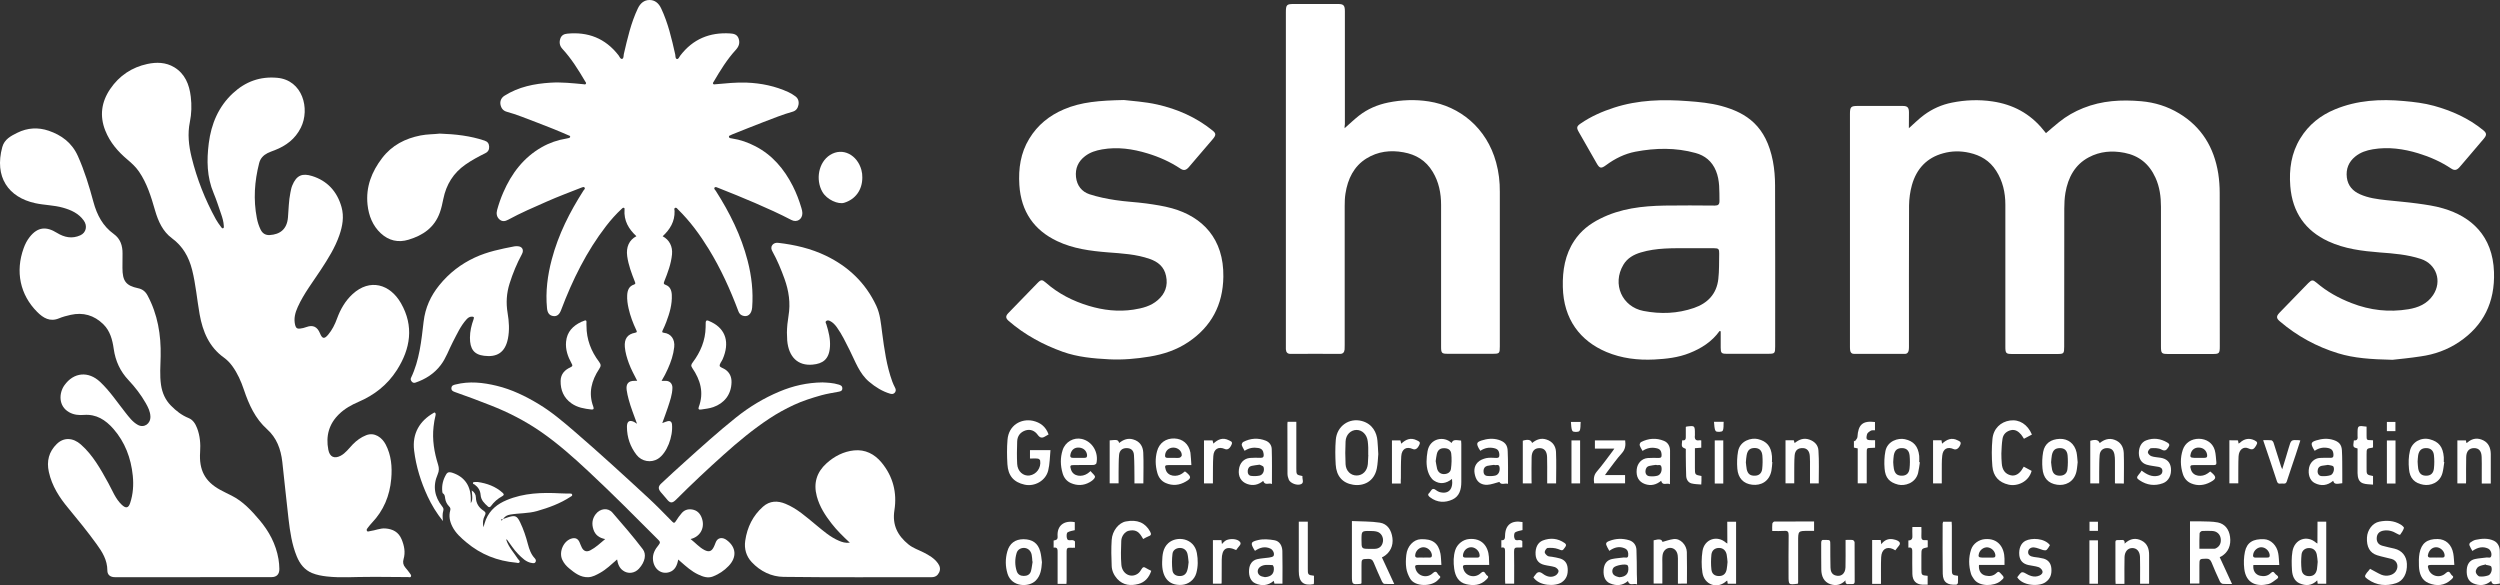 <svg width="252" height="59" viewBox="0 0 252 59" fill="none" xmlns="http://www.w3.org/2000/svg">
<rect x="0" y="0" width="252" height="59" fill="#333333" stroke="none"/>
<g id="Group 64">
<g id="Group">
<path id="Vector" d="M192.414 12.925C192.94 12.459 193.408 11.984 193.944 11.589C194.795 10.962 195.733 10.548 196.756 10.345C198.114 10.072 199.482 10.022 200.849 10.224C202.886 10.527 204.627 11.428 205.976 13.107C206.062 13.208 206.138 13.309 206.234 13.42C206.683 13.036 207.114 12.662 207.554 12.307C208.3 11.701 209.113 11.245 209.992 10.892C211.886 10.133 213.837 10.032 215.836 10.204C217.204 10.325 218.476 10.72 219.652 11.428C221.89 12.773 223.181 14.836 223.602 17.506C223.698 18.143 223.745 18.791 223.745 19.428C223.755 24.586 223.755 29.755 223.755 34.913C223.755 35.621 223.698 35.682 223.038 35.682C221.546 35.682 220.054 35.682 218.571 35.682C217.883 35.682 217.825 35.631 217.825 34.903C217.825 30.21 217.825 25.527 217.825 20.834C217.825 19.823 217.691 18.831 217.271 17.911C216.63 16.505 215.597 15.686 214.143 15.402C212.89 15.16 211.685 15.251 210.547 15.858C209.17 16.586 208.462 17.87 208.194 19.438C208.108 19.964 208.08 20.5 208.08 21.026C208.07 25.669 208.07 30.311 208.07 34.943C208.07 35.641 208.032 35.682 207.372 35.682C205.861 35.682 204.35 35.682 202.829 35.682C202.207 35.682 202.14 35.611 202.14 34.953C202.14 30.18 202.14 25.395 202.14 20.622C202.14 19.398 201.873 18.245 201.213 17.213C200.562 16.191 199.635 15.655 198.516 15.402C197.626 15.2 196.727 15.21 195.866 15.453C194.26 15.888 193.189 16.98 192.72 18.659C192.538 19.317 192.443 20.025 192.433 20.702C192.414 25.416 192.423 30.129 192.423 34.842C192.423 34.994 192.423 35.146 192.404 35.287C192.366 35.52 192.251 35.672 192.003 35.672C190.3 35.672 188.598 35.672 186.895 35.672C186.647 35.672 186.522 35.54 186.494 35.307C186.475 35.176 186.475 35.034 186.475 34.903C186.475 27.095 186.475 19.297 186.475 11.488C186.475 10.78 186.57 10.679 187.249 10.679C188.76 10.679 190.271 10.679 191.792 10.679C192.27 10.679 192.423 10.831 192.423 11.336C192.414 11.842 192.414 12.378 192.414 12.925Z" fill="white"/>
<path id="Vector_2" d="M135.536 12.924C136.033 12.489 136.483 12.055 136.97 11.67C137.85 10.982 138.845 10.558 139.935 10.335C141.293 10.062 142.67 10.011 144.028 10.224C147.127 10.709 149.853 12.874 150.809 16.373C151.077 17.344 151.192 18.335 151.182 19.347C151.182 24.536 151.182 29.714 151.182 34.903C151.182 35.621 151.154 35.661 150.465 35.661C148.944 35.661 147.414 35.661 145.893 35.661C145.339 35.661 145.262 35.58 145.262 34.984C145.262 30.21 145.262 25.436 145.262 20.652C145.262 19.468 145.033 18.335 144.421 17.324C143.732 16.171 142.718 15.574 141.475 15.352C140.155 15.109 138.893 15.261 137.745 15.969C136.483 16.748 135.851 18.022 135.622 19.519C135.555 19.934 135.545 20.358 135.545 20.783C135.536 25.446 135.545 30.109 135.545 34.781C135.545 34.933 135.545 35.085 135.536 35.227C135.507 35.51 135.373 35.672 135.077 35.672C133.412 35.661 131.748 35.661 130.084 35.672C129.769 35.672 129.635 35.51 129.616 35.206C129.606 35.095 129.616 34.984 129.616 34.872C129.616 23.656 129.616 12.439 129.616 1.232C129.616 0.484 129.702 0.403 130.409 0.403C131.901 0.403 133.393 0.403 134.876 0.403C135.43 0.403 135.564 0.544 135.564 1.131C135.564 4.924 135.564 8.727 135.564 12.52C135.536 12.641 135.536 12.783 135.536 12.924Z" fill="white"/>
<path id="Vector_3" d="M173.333 33.365C172.548 34.458 171.477 35.125 170.301 35.59C169.163 36.046 167.958 36.177 166.753 36.238C165.098 36.319 163.463 36.127 161.923 35.479C159.293 34.367 157.6 32.192 157.533 28.925C157.495 27.256 157.753 25.668 158.69 24.262C159.35 23.261 160.24 22.573 161.272 22.058C163.338 21.006 165.548 20.763 167.795 20.722C169.488 20.692 171.171 20.712 172.864 20.722C173.199 20.722 173.323 20.601 173.323 20.257C173.304 19.236 173.371 18.204 172.969 17.223C172.567 16.242 171.841 15.675 170.913 15.422C168.904 14.866 166.867 14.907 164.849 15.291C163.788 15.493 162.793 15.979 161.894 16.646C161.387 17.021 161.234 16.98 160.928 16.434C160.335 15.392 159.742 14.361 159.149 13.319C158.891 12.874 158.92 12.732 159.331 12.449C160.373 11.731 161.512 11.235 162.697 10.851C165.136 10.062 167.632 10.001 170.138 10.193C171.267 10.274 172.414 10.386 173.505 10.679C176.097 11.387 178.019 12.712 178.708 16.242C178.861 17.051 178.927 17.89 178.927 18.72C178.947 24.121 178.937 29.512 178.937 34.913C178.937 35.621 178.899 35.661 178.248 35.661C176.843 35.661 175.437 35.661 174.021 35.661C173.524 35.661 173.447 35.57 173.447 35.054C173.447 34.498 173.447 33.952 173.447 33.396C173.39 33.386 173.361 33.375 173.333 33.365ZM170.243 25.021C168.618 25.021 166.982 24.97 165.394 25.446C164.687 25.658 164.036 26.012 163.635 26.69C162.477 28.642 163.51 30.928 165.662 31.343C167.393 31.676 169.086 31.616 170.76 31.039C172.099 30.574 173.036 29.663 173.208 28.116C173.304 27.276 173.275 26.407 173.294 25.557C173.304 25.102 173.227 25.021 172.778 25.021C171.936 25.021 171.095 25.021 170.243 25.021Z" fill="white"/>
<path id="Vector_4" d="M241.161 36.268C238.971 36.218 237.298 36.106 235.681 35.611C233.529 34.953 231.55 33.881 229.799 32.384C229.446 32.081 229.436 31.879 229.761 31.535C230.727 30.534 231.693 29.532 232.669 28.541C233.023 28.187 233.137 28.187 233.51 28.5C234.572 29.411 235.758 30.058 237.039 30.554C238.904 31.282 240.817 31.494 242.768 31.171C243.744 31.009 244.652 30.645 245.255 29.745C246.192 28.349 245.59 26.619 244.031 26.103C242.673 25.658 241.276 25.547 239.88 25.446C238.101 25.304 236.341 25.092 234.687 24.323C232.401 23.261 231.071 21.431 230.861 18.76C230.727 17.051 230.966 15.423 231.865 13.956C232.716 12.56 233.922 11.62 235.366 11.023C237.613 10.092 239.947 9.971 242.309 10.184C243.332 10.274 244.365 10.396 245.35 10.669C247.139 11.165 248.832 11.913 250.314 13.127C250.668 13.42 250.678 13.612 250.362 13.986C249.826 14.624 249.281 15.251 248.746 15.888C248.468 16.212 248.201 16.535 247.923 16.849C247.646 17.162 247.416 17.213 247.082 16.99C246.049 16.303 244.93 15.807 243.763 15.453C242.271 14.998 240.741 14.786 239.182 15.048C238.531 15.16 237.938 15.352 237.412 15.777C236.752 16.313 236.456 17.021 236.561 17.891C236.666 18.73 237.173 19.266 237.881 19.58C238.732 19.964 239.631 20.075 240.54 20.176C241.573 20.288 242.615 20.369 243.648 20.51C244.528 20.631 245.417 20.753 246.269 21.006C249.09 21.825 251.271 23.767 251.395 27.418C251.5 30.473 250.324 32.829 247.885 34.468C246.699 35.267 245.389 35.732 244.002 35.924C242.902 36.096 241.783 36.197 241.161 36.268Z" fill="white"/>
<path id="Vector_5" d="M113.291 10.082C114.018 10.174 115.366 10.244 116.667 10.538C118.675 10.993 120.56 11.812 122.214 13.147C122.587 13.441 122.587 13.612 122.272 13.997C121.726 14.644 121.181 15.281 120.627 15.918C120.359 16.232 120.101 16.546 119.833 16.849C119.555 17.163 119.326 17.223 118.991 17.001C117.958 16.313 116.839 15.817 115.672 15.463C114.18 15.008 112.65 14.786 111.091 15.059C110.47 15.17 109.896 15.342 109.379 15.736C108.691 16.262 108.366 16.96 108.461 17.85C108.557 18.72 109.054 19.327 109.819 19.58C110.661 19.853 111.541 20.035 112.411 20.166C113.454 20.328 114.515 20.369 115.558 20.51C116.428 20.632 117.298 20.763 118.14 20.996C121.21 21.856 123.371 24.061 123.314 27.894C123.276 30.756 122.08 32.931 119.804 34.468C118.609 35.277 117.279 35.712 115.883 35.945C114.525 36.167 113.157 36.289 111.789 36.218C110.211 36.137 108.624 35.995 107.122 35.459C105.152 34.751 103.306 33.76 101.68 32.354C101.355 32.071 101.346 31.859 101.642 31.555C102.618 30.544 103.593 29.532 104.578 28.531C104.932 28.167 105.047 28.167 105.42 28.491C106.692 29.613 108.165 30.352 109.743 30.827C111.216 31.272 112.717 31.444 114.257 31.211C115.146 31.07 115.998 30.867 116.705 30.25C117.442 29.613 117.748 28.804 117.537 27.813C117.346 26.882 116.715 26.387 115.902 26.104C114.525 25.618 113.081 25.547 111.646 25.436C109.905 25.294 108.174 25.072 106.558 24.303C104.253 23.211 102.924 21.35 102.751 18.649C102.646 16.991 102.876 15.413 103.746 13.987C104.597 12.581 105.793 11.64 107.237 11.023C108.978 10.275 110.823 10.133 113.291 10.082Z" fill="white"/>
<path id="Vector_6" d="M139.296 56.183C139.707 57.073 140.109 57.923 140.539 58.864C140.156 58.864 139.841 58.884 139.535 58.853C139.449 58.843 139.353 58.712 139.305 58.621C139.018 57.984 138.722 57.346 138.464 56.699C138.349 56.416 138.196 56.325 137.909 56.335C137.239 56.355 137.239 56.345 137.239 57.043C137.239 57.64 137.239 58.226 137.239 58.793C137.182 58.833 137.163 58.853 137.144 58.853C136.273 58.924 136.273 58.924 136.273 58.004C136.273 56.345 136.273 54.676 136.273 53.018C136.273 52.886 136.273 52.755 136.273 52.522C137.239 52.572 138.186 52.542 139.095 52.684C139.85 52.805 140.252 53.422 140.357 54.221C140.462 55.01 140.128 55.698 139.477 56.092C139.43 56.123 139.382 56.143 139.296 56.183ZM138.081 55.324C138.244 55.324 138.406 55.324 138.569 55.324C139.037 55.313 139.324 55.051 139.401 54.595C139.468 54.16 139.229 53.715 138.808 53.594C138.588 53.533 138.349 53.523 138.119 53.523C137.239 53.513 137.239 53.523 137.239 54.434C137.239 55.324 137.239 55.324 138.081 55.324Z" fill="white"/>
<path id="Vector_7" d="M224.989 58.864C224.625 58.864 224.338 58.884 224.061 58.854C223.956 58.843 223.812 58.722 223.765 58.611C223.468 57.974 223.181 57.336 222.923 56.689C222.808 56.416 222.665 56.305 222.368 56.315C221.699 56.335 221.699 56.325 221.699 57.023C221.699 57.62 221.699 58.206 221.699 58.823C221.374 58.823 221.077 58.823 220.752 58.823C220.752 56.74 220.752 54.676 220.752 52.552C221.106 52.552 221.46 52.542 221.823 52.552C222.407 52.573 222.999 52.552 223.564 52.664C224.271 52.815 224.683 53.351 224.788 54.1C224.912 54.97 224.606 55.657 223.946 56.062C223.889 56.092 223.832 56.123 223.745 56.163C224.157 57.073 224.558 57.933 224.989 58.864ZM221.699 55.314C222.234 55.314 222.722 55.314 223.21 55.314C223.277 55.314 223.344 55.283 223.411 55.243C223.765 55.051 223.918 54.687 223.841 54.241C223.765 53.837 223.459 53.554 223.019 53.523C222.674 53.503 222.32 53.503 221.967 53.523C221.871 53.533 221.718 53.675 221.718 53.766C221.689 54.272 221.699 54.767 221.699 55.314Z" fill="white"/>
<path id="Vector_8" d="M138.932 45.776C138.894 46.191 138.884 46.727 138.779 47.242C138.511 48.537 137.45 49.033 136.388 48.861C135.317 48.689 134.705 47.981 134.638 46.828C134.59 45.998 134.58 45.169 134.647 44.34C134.753 42.944 135.996 42.094 137.278 42.438C138.368 42.731 138.779 43.632 138.846 44.421C138.884 44.835 138.903 45.24 138.932 45.776ZM137.928 45.857H137.918C137.918 45.614 137.928 45.361 137.918 45.118C137.909 44.906 137.899 44.694 137.87 44.491C137.794 43.814 137.316 43.338 136.742 43.338C136.159 43.338 135.661 43.814 135.633 44.502C135.594 45.27 135.594 46.039 135.633 46.797C135.671 47.485 136.168 47.94 136.761 47.93C137.364 47.92 137.813 47.465 137.88 46.777C137.899 46.474 137.909 46.16 137.928 45.857Z" fill="white"/>
<path id="Vector_9" d="M105.697 43.793C105.572 43.864 105.467 43.914 105.362 43.985C105.056 44.177 104.836 44.167 104.587 43.813C104.3 43.419 103.861 43.227 103.363 43.389C102.856 43.56 102.55 43.935 102.531 44.501C102.502 45.26 102.493 46.008 102.531 46.767C102.569 47.515 103.143 48.011 103.774 47.93C104.473 47.829 104.97 47.151 104.846 46.423C104.836 46.342 104.702 46.241 104.626 46.231C104.367 46.2 104.109 46.221 103.822 46.221C103.822 45.937 103.822 45.674 103.822 45.371C104.473 45.371 105.133 45.371 105.888 45.371C105.821 46.069 105.821 46.767 105.659 47.424C105.41 48.456 104.291 49.083 103.268 48.85C102.187 48.608 101.613 47.96 101.546 46.787C101.498 45.978 101.489 45.148 101.556 44.339C101.67 42.852 102.933 42.165 104.119 42.417C104.855 42.59 105.41 42.984 105.697 43.793Z" fill="white"/>
<path id="Vector_10" d="M146.362 48.274C145.769 48.759 145.138 48.84 144.545 48.446C144.268 48.264 144.048 47.879 143.943 47.545C143.732 46.878 143.78 46.18 143.895 45.492C144.124 44.147 145.588 43.925 146.315 44.653C146.468 44.349 146.573 44.319 147.281 44.41C147.29 44.521 147.3 44.643 147.3 44.764C147.3 46.038 147.3 47.313 147.3 48.587C147.3 49.346 147.108 50.023 146.42 50.347C145.655 50.701 144.87 50.671 144.163 50.135C144.01 50.023 143.857 49.872 144.057 49.7C144.239 49.538 144.325 49.093 144.708 49.376C144.823 49.457 144.947 49.548 145.071 49.589C145.989 49.862 146.506 49.346 146.362 48.274ZM144.717 46.483C144.765 46.726 144.794 46.989 144.861 47.252C144.966 47.616 145.234 47.798 145.578 47.788C145.903 47.778 146.209 47.616 146.257 47.262C146.324 46.757 146.343 46.231 146.286 45.735C146.248 45.341 145.951 45.169 145.54 45.179C145.167 45.179 144.928 45.361 144.832 45.765C144.784 45.978 144.756 46.21 144.717 46.483Z" fill="white"/>
<path id="Vector_11" d="M238.904 57.337C239.315 57.549 239.669 57.771 240.042 57.933C240.568 58.146 241.19 57.994 241.467 57.63C241.84 57.144 241.659 56.507 241.085 56.345C240.597 56.214 240.1 56.123 239.621 55.971C238.875 55.738 238.541 55.121 238.589 54.181C238.627 53.412 239.162 52.714 239.832 52.583C240.578 52.431 241.305 52.471 241.974 52.866C242.118 52.947 242.338 53.139 242.318 53.22C242.242 53.463 242.089 53.695 241.936 53.898C241.907 53.938 241.706 53.857 241.601 53.786C241.171 53.523 240.721 53.402 240.224 53.493C239.813 53.574 239.593 53.827 239.574 54.231C239.555 54.616 239.736 54.899 240.138 55.01C240.54 55.132 240.96 55.202 241.362 55.303C242.118 55.486 242.577 56.052 242.615 56.831C242.663 57.792 242.252 58.55 241.534 58.783C240.54 59.106 239.574 59.026 238.684 58.398C238.33 58.146 238.321 58.095 238.569 57.741C238.684 57.61 238.809 57.468 238.904 57.337Z" fill="white"/>
<path id="Vector_12" d="M174.107 52.593C174.433 52.593 174.7 52.593 174.997 52.593C174.997 54.666 174.997 56.74 174.997 58.843C174.729 58.843 174.452 58.843 174.155 58.843C174.136 58.752 174.127 58.651 174.107 58.53C174.079 58.54 174.04 58.55 174.021 58.57C173.122 59.41 171.783 58.965 171.602 57.711C171.496 57.003 171.506 56.244 171.611 55.546C171.802 54.332 173.103 53.908 173.993 54.717C174.021 54.737 174.05 54.747 174.117 54.788C174.107 54.049 174.107 53.341 174.107 52.593ZM174.136 56.649C174.107 56.406 174.098 56.153 174.05 55.91C173.964 55.475 173.667 55.222 173.266 55.233C172.874 55.233 172.558 55.465 172.51 55.9C172.462 56.396 172.453 56.912 172.51 57.407C172.558 57.862 172.855 58.065 173.266 58.065C173.696 58.065 173.964 57.852 174.05 57.387C174.098 57.144 174.107 56.901 174.136 56.649Z" fill="white"/>
<path id="Vector_13" d="M233.605 52.583C233.93 52.583 234.198 52.583 234.485 52.583C234.485 54.676 234.485 56.75 234.485 58.843C234.188 58.843 233.921 58.843 233.624 58.843C233.605 58.732 233.596 58.631 233.576 58.499C233.022 59.056 232.41 59.076 231.778 58.793C231.262 58.56 231.071 58.034 231.032 57.498C230.994 56.861 230.975 56.203 231.08 55.576C231.291 54.332 232.563 53.897 233.471 54.717C233.5 54.737 233.529 54.747 233.596 54.787C233.605 54.049 233.605 53.331 233.605 52.583ZM233.624 56.638C233.596 56.386 233.586 56.133 233.529 55.88C233.443 55.465 233.136 55.233 232.744 55.243C232.371 55.243 232.046 55.475 231.998 55.88C231.941 56.386 231.941 56.911 231.998 57.417C232.046 57.862 232.343 58.075 232.763 58.075C233.194 58.075 233.452 57.862 233.548 57.387C233.586 57.144 233.596 56.891 233.624 56.638Z" fill="white"/>
<path id="Vector_14" d="M204.818 43.803C204.55 43.945 204.292 44.087 204.014 44.228C203.909 44.076 203.833 43.925 203.728 43.803C203.46 43.49 203.135 43.267 202.714 43.358C202.274 43.459 201.93 43.743 201.853 44.228C201.777 44.714 201.757 45.209 201.738 45.705C201.729 46.039 201.757 46.372 201.777 46.706C201.824 47.374 202.13 47.778 202.685 47.91C203.135 48.021 203.584 47.758 203.881 47.222C203.909 47.171 203.948 47.121 203.995 47.04C204.273 47.181 204.531 47.323 204.789 47.465C204.483 48.597 203.316 49.053 202.456 48.85C201.499 48.628 200.916 48.021 200.83 46.989C200.753 46.079 200.753 45.159 200.839 44.248C200.935 43.207 201.662 42.519 202.609 42.387C203.555 42.256 204.378 42.772 204.818 43.803Z" fill="white"/>
<path id="Vector_15" d="M115.233 54.333C115.176 54.232 115.118 54.141 115.061 54.05C114.736 53.524 114.372 53.372 113.77 53.503C113.406 53.584 113.043 54.019 113.024 54.515C112.995 55.314 112.966 56.123 113.033 56.922C113.11 57.852 113.98 58.308 114.678 57.832C114.85 57.721 114.975 57.529 115.089 57.337C115.195 57.165 115.29 57.124 115.453 57.225C115.635 57.337 115.826 57.428 116.046 57.539C115.826 58.217 115.405 58.692 114.755 58.864C113.98 59.066 113.225 59.016 112.612 58.348C112.287 57.984 112.077 57.539 112.058 57.053C112.019 56.173 112 55.294 112.058 54.424C112.115 53.503 112.775 52.694 113.483 52.563C114.63 52.34 115.443 52.684 115.931 53.584C116.055 53.817 116.065 53.959 115.788 54.05C115.596 54.12 115.424 54.232 115.233 54.333Z" fill="white"/>
<path id="Vector_16" d="M109.925 47.485C110.087 47.697 110.413 47.94 110.374 48.082C110.317 48.304 110.04 48.496 109.82 48.618C109.217 48.952 108.586 48.972 107.955 48.699C107.534 48.517 107.247 48.173 107.113 47.708C106.883 46.929 106.864 46.14 107.113 45.371C107.381 44.532 108.242 44.056 109.054 44.248C110.097 44.491 110.766 45.594 110.518 46.696C110.499 46.777 110.336 46.858 110.24 46.868C109.58 46.878 108.93 46.878 108.27 46.878C107.859 46.878 107.83 46.939 107.964 47.354C108.194 48.051 109.074 48.102 109.609 47.738C109.695 47.687 109.781 47.606 109.925 47.485ZM108.72 46.15C108.921 46.15 109.121 46.14 109.313 46.15C109.542 46.16 109.6 46.039 109.571 45.826C109.514 45.432 109.217 45.159 108.787 45.118C108.347 45.078 108.031 45.31 107.916 45.735C107.84 46.008 107.878 46.17 108.194 46.15C108.366 46.14 108.548 46.15 108.72 46.15Z" fill="white"/>
<path id="Vector_17" d="M120.091 46.878C119.278 46.878 118.551 46.878 117.824 46.878C117.413 46.878 117.384 46.949 117.508 47.354C117.728 48.052 118.627 48.102 119.153 47.738C119.249 47.667 119.335 47.596 119.44 47.516C119.498 47.556 119.545 47.596 119.593 47.627C120.091 48.052 120.091 48.214 119.536 48.537C118.885 48.922 118.197 48.992 117.508 48.689C117.059 48.497 116.772 48.112 116.648 47.627C116.456 46.919 116.437 46.201 116.628 45.493C116.848 44.653 117.518 44.168 118.379 44.198C119.22 44.228 119.832 44.754 119.995 45.624C120.052 46.039 120.052 46.433 120.091 46.878ZM118.302 46.15C118.503 46.15 118.704 46.181 118.895 46.14C118.991 46.12 119.125 45.978 119.125 45.887C119.125 45.462 118.752 45.129 118.293 45.118C117.833 45.108 117.48 45.422 117.441 45.867C117.422 46.049 117.47 46.15 117.661 46.15C117.881 46.14 118.092 46.15 118.302 46.15Z" fill="white"/>
<path id="Vector_18" d="M229.751 56.952C228.833 56.952 227.982 56.952 227.14 56.952C227.073 57.519 227.341 57.923 227.81 58.034C228.211 58.125 228.594 58.065 228.89 57.771C229.072 57.589 229.177 57.609 229.311 57.802C229.369 57.883 229.445 57.943 229.522 57.994C229.684 58.115 229.675 58.247 229.522 58.348C229.244 58.54 228.967 58.793 228.661 58.874C227.504 59.157 226.404 58.843 226.222 57.337C226.155 56.77 226.174 56.163 226.289 55.617C226.49 54.666 227.121 54.302 228.231 54.353C228.9 54.383 229.512 54.98 229.646 55.779C229.713 56.133 229.713 56.507 229.751 56.952ZM227.944 56.204C228.144 56.204 228.336 56.194 228.537 56.204C228.766 56.214 228.814 56.102 228.776 55.88C228.699 55.486 228.345 55.172 227.953 55.162C227.58 55.152 227.217 55.455 227.131 55.829C227.073 56.062 227.112 56.224 227.389 56.204C227.571 56.194 227.752 56.204 227.944 56.204Z" fill="white"/>
<path id="Vector_19" d="M222.789 47.525C222.836 47.566 222.875 47.596 222.913 47.626C223.439 48.072 223.429 48.264 222.808 48.597C222.186 48.931 221.526 49.002 220.876 48.729C220.465 48.557 220.178 48.233 220.034 47.788C219.776 46.979 219.757 46.15 220.025 45.341C220.264 44.633 220.885 44.228 221.651 44.228C222.416 44.238 223.037 44.653 223.248 45.371C223.362 45.765 223.362 46.2 223.41 46.615C223.439 46.837 223.315 46.888 223.133 46.878C222.473 46.868 221.823 46.878 221.163 46.878C220.761 46.878 220.723 46.949 220.857 47.364C221.086 48.061 221.976 48.102 222.502 47.738C222.607 47.677 222.693 47.596 222.789 47.525ZM221.612 46.15C221.813 46.15 222.014 46.14 222.205 46.15C222.454 46.16 222.511 46.038 222.473 45.806C222.406 45.411 222.1 45.138 221.679 45.118C221.268 45.088 220.952 45.31 220.838 45.684C220.723 46.059 220.79 46.14 221.163 46.15C221.306 46.15 221.459 46.15 221.612 46.15Z" fill="white"/>
<path id="Vector_20" d="M145.293 56.942C144.47 56.942 143.734 56.942 142.998 56.942C142.634 56.942 142.586 57.013 142.701 57.377C142.94 58.105 143.858 58.328 144.432 57.771C144.834 57.387 144.891 57.903 145.073 58.014C145.322 58.176 145.083 58.307 144.968 58.439C144.375 59.137 142.634 59.187 142.137 58.318C141.955 57.994 141.802 57.63 141.754 57.266C141.687 56.831 141.706 56.376 141.754 55.941C141.85 55.05 142.481 54.383 143.208 54.353C144.375 54.302 144.987 54.727 145.197 55.799C145.264 56.153 145.255 56.527 145.293 56.942ZM143.485 56.204C143.686 56.204 143.887 56.193 144.078 56.204C144.298 56.214 144.365 56.112 144.327 55.88C144.25 55.485 143.887 55.172 143.495 55.162C143.122 55.152 142.768 55.445 142.672 55.829C142.615 56.062 142.644 56.224 142.921 56.204C143.112 56.193 143.294 56.204 143.485 56.204Z" fill="white"/>
<path id="Vector_21" d="M199.481 56.942C199.423 57.529 199.682 57.923 200.16 58.024C200.562 58.115 200.944 58.055 201.241 57.761C201.432 57.569 201.508 57.63 201.661 57.792C202.063 58.217 202.073 58.217 201.642 58.581C201.011 59.096 199.519 59.167 198.974 58.378C198.859 58.206 198.735 58.034 198.678 57.842C198.438 57.033 198.419 56.204 198.687 55.395C198.888 54.788 199.481 54.393 200.083 54.343C201.422 54.231 202.044 55.202 202.054 56.325C202.054 56.507 202.054 56.699 202.054 56.942C201.614 56.942 201.183 56.942 200.753 56.942C200.332 56.942 199.902 56.942 199.481 56.942ZM200.265 56.204C200.476 56.204 200.686 56.204 200.896 56.204C201.107 56.204 201.164 56.103 201.126 55.9C201.059 55.516 200.724 55.212 200.342 55.172C199.978 55.142 199.596 55.405 199.481 55.779C199.385 56.103 199.443 56.194 199.777 56.204C199.94 56.204 200.103 56.204 200.265 56.204Z" fill="white"/>
<path id="Vector_22" d="M247.396 56.942C246.574 56.942 245.828 56.942 245.082 56.942C244.718 56.942 244.671 57.013 244.795 57.377C245.034 58.095 245.952 58.327 246.536 57.771C246.937 57.387 246.995 57.903 247.176 58.014C247.396 58.145 247.215 58.307 247.09 58.418C246.402 59.056 245.598 59.106 244.795 58.772C244.087 58.479 243.858 57.801 243.829 57.063C243.81 56.638 243.81 56.193 243.886 55.768C244.078 54.757 244.651 54.322 245.704 54.332C246.526 54.342 247.129 54.878 247.291 55.799C247.358 56.163 247.358 56.527 247.396 56.942ZM245.56 56.203C245.761 56.203 245.962 56.193 246.153 56.203C246.411 56.214 246.45 56.072 246.402 55.849C246.316 55.475 245.952 55.172 245.589 55.162C245.216 55.151 244.9 55.404 244.776 55.789C244.68 56.062 244.718 56.224 245.044 56.203C245.216 56.193 245.388 56.203 245.56 56.203Z" fill="white"/>
<path id="Vector_23" d="M233.319 45.442C233.252 45.331 233.204 45.26 233.166 45.189C232.907 44.694 232.965 44.552 233.481 44.39C234.055 44.218 234.619 44.158 235.212 44.35C235.738 44.522 236.025 44.785 236.064 45.382C236.111 46.17 236.092 46.969 236.102 47.758C236.102 48.082 236.102 48.396 236.102 48.709C235.413 48.82 235.289 48.79 235.184 48.466C234.6 48.952 233.969 49.023 233.319 48.689C232.831 48.446 232.621 47.809 232.754 47.141C232.869 46.595 233.309 46.191 233.845 46.16C234.199 46.14 234.552 46.14 234.897 46.15C235.145 46.16 235.231 46.069 235.212 45.806C235.184 45.412 235.04 45.24 234.667 45.159C234.208 45.068 233.759 45.139 233.319 45.442ZM234.677 46.878C234.677 46.868 234.677 46.868 234.677 46.858C234.466 46.889 234.266 46.919 234.055 46.949C233.768 47 233.625 47.192 233.615 47.485C233.606 47.779 233.768 47.981 234.026 47.991C234.323 48.011 234.629 47.991 234.916 47.9C235.174 47.819 235.356 47.313 235.212 47.04C235.155 46.919 234.887 46.919 234.715 46.868C234.696 46.878 234.686 46.878 234.677 46.878Z" fill="white"/>
<path id="Vector_24" d="M150.112 56.942C149.308 56.942 148.562 56.942 147.816 56.942C147.453 56.942 147.405 57.023 147.52 57.377C147.749 58.095 148.677 58.328 149.26 57.771C149.662 57.387 149.71 57.913 149.901 58.014C150.131 58.146 149.94 58.297 149.825 58.419C149.241 59.016 148.515 59.056 147.788 58.884C147.042 58.712 146.688 58.105 146.583 57.326C146.497 56.689 146.497 56.062 146.688 55.455C146.889 54.828 147.482 54.383 148.084 54.333C149.385 54.221 150.006 55.071 150.083 56.133C150.093 56.386 150.102 56.639 150.112 56.942ZM148.314 56.204C148.505 56.204 148.687 56.194 148.868 56.204C149.146 56.224 149.184 56.072 149.127 55.83C149.041 55.455 148.648 55.142 148.266 55.162C147.855 55.182 147.539 55.496 147.472 55.91C147.434 56.133 147.51 56.204 147.711 56.204C147.912 56.204 148.113 56.204 148.314 56.204Z" fill="white"/>
<path id="Vector_25" d="M165.012 58.904C164.668 58.763 164.256 59.117 164.094 58.57C163.539 59.046 162.927 59.076 162.286 58.803C161.808 58.601 161.597 58.115 161.645 57.448C161.684 56.861 161.951 56.477 162.468 56.355C162.86 56.264 163.271 56.254 163.673 56.194C163.835 56.173 164.094 56.315 164.122 56.001C164.151 55.708 164.094 55.425 163.797 55.283C163.242 55.03 162.726 55.162 162.219 55.526C162.152 55.405 162.085 55.293 162.028 55.182C161.817 54.798 161.846 54.666 162.229 54.525C162.879 54.272 163.549 54.252 164.218 54.454C164.668 54.596 164.935 54.95 164.954 55.425C164.993 56.244 164.983 57.053 164.993 57.873C165.012 58.196 165.012 58.5 165.012 58.904ZM163.223 58.186C163.893 58.146 164.199 57.812 164.132 57.175C164.122 57.104 164.084 56.993 164.036 56.962C163.797 56.81 162.86 56.993 162.659 57.205C162.449 57.438 162.477 57.842 162.745 58.004C162.879 58.105 163.061 58.136 163.223 58.186Z" fill="white"/>
<path id="Vector_26" d="M251.977 58.823C251.327 58.944 251.222 58.914 251.107 58.56C250.552 59.035 249.94 59.076 249.3 58.803C248.812 58.59 248.601 58.105 248.649 57.417C248.687 56.861 248.955 56.466 249.462 56.355C249.854 56.264 250.266 56.254 250.667 56.193C250.83 56.173 251.069 56.315 251.126 56.011C251.184 55.718 251.021 55.384 250.772 55.283C250.285 55.071 249.797 55.142 249.213 55.536C249.108 55.344 248.994 55.162 248.917 54.959C248.888 54.889 248.936 54.737 248.994 54.696C249.166 54.575 249.357 54.454 249.548 54.413C250.16 54.282 250.792 54.231 251.375 54.504C251.777 54.696 251.977 55.101 251.977 55.556C251.997 56.608 251.987 57.66 251.987 58.712C252.016 58.762 251.987 58.793 251.977 58.823ZM250.591 56.942C250.581 56.922 250.581 56.901 250.572 56.891C250.313 56.962 250.036 56.992 249.816 57.134C249.673 57.225 249.529 57.498 249.558 57.66C249.577 57.832 249.787 58.085 249.931 58.105C250.218 58.145 250.533 58.095 250.811 58.004C251.088 57.913 251.26 57.427 251.117 57.114C251.059 57.002 250.792 56.992 250.619 56.942C250.61 56.942 250.6 56.942 250.591 56.942Z" fill="white"/>
<path id="Vector_27" d="M152.005 48.77C151.68 48.678 151.316 48.931 151.135 48.577C150.733 48.678 150.322 48.85 149.901 48.871C149.423 48.881 148.973 48.689 148.763 48.163C148.552 47.606 148.533 47.04 148.954 46.605C149.164 46.383 149.509 46.251 149.805 46.18C150.14 46.109 150.503 46.15 150.857 46.16C151.077 46.16 151.144 46.069 151.135 45.846C151.115 45.422 150.962 45.25 150.58 45.169C150.102 45.068 149.652 45.149 149.222 45.442C149.164 45.351 149.107 45.27 149.059 45.189C148.801 44.703 148.849 44.562 149.346 44.4C149.91 44.218 150.484 44.157 151.077 44.339C151.67 44.532 151.967 44.835 151.976 45.492C152.024 46.554 152.005 47.627 152.005 48.77ZM150.599 46.858C150.379 46.888 150.15 46.908 149.92 46.959C149.681 47.02 149.547 47.192 149.537 47.465C149.528 47.738 149.643 47.94 149.891 47.971C150.159 48.001 150.446 48.001 150.714 47.94C151.049 47.869 151.221 47.495 151.154 47.09C151.087 46.716 150.79 46.959 150.599 46.858Z" fill="white"/>
<path id="Vector_28" d="M168.331 48.81C168.015 48.628 167.604 49.022 167.441 48.466C166.944 48.871 166.408 49.002 165.806 48.79C165.194 48.567 164.897 48.062 164.983 47.303C165.05 46.686 165.5 46.211 166.102 46.17C166.466 46.15 166.829 46.15 167.193 46.16C167.422 46.17 167.508 46.069 167.489 45.826C167.46 45.412 167.317 45.24 166.915 45.169C166.447 45.078 166.007 45.159 165.567 45.452C165.462 45.26 165.337 45.078 165.28 44.876C165.251 44.795 165.337 44.602 165.414 44.562C166.16 44.178 166.944 44.117 167.728 44.441C168.13 44.602 168.331 44.977 168.34 45.412C168.35 46.504 168.331 47.606 168.331 48.81ZM166.925 46.858C166.714 46.888 166.494 46.908 166.284 46.959C166.016 47.01 165.882 47.192 165.863 47.475C165.844 47.768 165.997 47.971 166.255 48.001C166.514 48.031 166.791 48.021 167.04 47.96C167.374 47.88 167.547 47.505 167.48 47.111C167.422 46.716 167.126 46.959 166.925 46.858Z" fill="white"/>
<path id="Vector_29" d="M126.517 55.516C126.488 55.495 126.469 55.495 126.469 55.485C126.029 54.757 126.039 54.616 126.833 54.434C127.349 54.312 127.923 54.363 128.458 54.454C128.984 54.545 129.243 55 129.262 55.536C129.291 56.628 129.271 57.711 129.271 58.833C129.004 58.833 128.755 58.833 128.468 58.833C128.449 58.762 128.42 58.661 128.391 58.55C127.808 59.046 127.186 59.086 126.536 58.803C126.077 58.601 125.857 58.085 125.905 57.437C125.943 56.881 126.22 56.487 126.718 56.365C127.11 56.274 127.521 56.264 127.923 56.203C128.085 56.173 128.325 56.143 128.382 56.021C128.497 55.769 128.296 55.404 128.047 55.293C127.512 55.05 127.005 55.182 126.517 55.516ZM127.512 58.176C128.152 58.135 128.458 57.812 128.401 57.205C128.391 57.114 128.315 56.962 128.267 56.962C127.846 56.952 127.406 56.861 127.014 57.144C126.689 57.387 126.699 57.852 127.053 58.044C127.186 58.125 127.359 58.135 127.512 58.176Z" fill="white"/>
<path id="Vector_30" d="M128.21 48.79C127.913 48.628 127.512 48.992 127.33 48.476C126.842 48.871 126.307 49.002 125.704 48.78C125.101 48.557 124.795 48.041 124.881 47.333C124.958 46.666 125.388 46.211 126 46.16C126.354 46.14 126.708 46.13 127.053 46.15C127.33 46.16 127.406 46.039 127.378 45.776C127.339 45.422 127.196 45.219 126.842 45.159C126.364 45.078 125.914 45.138 125.455 45.442C125.35 45.24 125.226 45.057 125.168 44.855C125.149 44.774 125.235 44.592 125.312 44.552C126.048 44.167 126.823 44.117 127.588 44.42C127.942 44.562 128.181 44.865 128.191 45.27C128.229 46.413 128.21 47.566 128.21 48.79ZM126.966 46.838C126.632 46.888 126.393 46.908 126.173 46.959C125.924 47.01 125.79 47.192 125.771 47.455C125.752 47.718 125.857 47.94 126.115 47.97C126.393 48.001 126.689 48.001 126.966 47.94C127.292 47.869 127.492 47.455 127.368 47.08C127.32 46.949 127.062 46.898 126.966 46.838Z" fill="white"/>
<path id="Vector_31" d="M246.384 46.575C246.326 46.939 246.298 47.313 246.202 47.667C245.944 48.668 244.978 48.992 244.27 48.861C243.39 48.709 242.902 48.213 242.826 47.273C242.768 46.666 242.778 46.029 242.921 45.442C243.132 44.542 244.06 44.056 244.92 44.279C245.838 44.522 246.25 45.037 246.336 46.089C246.345 46.251 246.336 46.413 246.336 46.575C246.345 46.575 246.364 46.575 246.384 46.575ZM243.696 46.534C243.715 46.767 243.715 46.999 243.754 47.232C243.849 47.738 244.107 47.96 244.576 47.95C245.006 47.95 245.293 47.708 245.341 47.212C245.389 46.777 245.389 46.322 245.341 45.887C245.293 45.411 245.006 45.179 244.595 45.169C244.117 45.159 243.859 45.361 243.754 45.867C243.715 46.089 243.715 46.312 243.696 46.534Z" fill="white"/>
<path id="Vector_32" d="M117.144 56.648C117.163 55.951 117.211 55.253 117.766 54.747C118.608 53.988 120.367 54.211 120.645 55.748C120.769 56.426 120.769 57.104 120.587 57.771C120.396 58.459 119.784 58.904 119.134 58.955C117.718 59.056 117.106 58.085 117.144 56.648ZM119.813 56.669C119.774 56.386 119.765 56.102 119.698 55.829C119.602 55.445 119.306 55.233 118.942 55.233C118.579 55.233 118.235 55.435 118.187 55.819C118.12 56.365 118.12 56.932 118.177 57.468C118.225 57.893 118.55 58.075 118.952 58.065C119.334 58.054 119.583 57.862 119.688 57.447C119.765 57.205 119.774 56.942 119.813 56.669Z" fill="white"/>
<path id="Vector_33" d="M105.028 56.669C104.98 57.356 104.913 58.004 104.406 58.52C103.727 59.218 101.967 59.197 101.556 57.822C101.336 57.083 101.326 56.335 101.537 55.587C101.757 54.777 102.331 54.352 103.163 54.352C104.062 54.352 104.635 54.757 104.855 55.587C104.951 55.93 104.98 56.305 105.028 56.669ZM104.09 56.608C104.081 56.608 104.071 56.608 104.062 56.598C104.043 56.375 104.043 56.153 103.995 55.93C103.918 55.526 103.631 55.263 103.277 55.233C102.924 55.202 102.579 55.384 102.474 55.748C102.292 56.355 102.292 56.972 102.484 57.569C102.598 57.923 102.876 58.054 103.201 58.054C103.536 58.054 103.813 57.923 103.918 57.579C104.004 57.266 104.033 56.932 104.09 56.608Z" fill="white"/>
<path id="Vector_34" d="M178.652 46.585C178.623 46.878 178.613 47.182 178.556 47.465C178.336 48.547 177.494 48.962 176.624 48.861C175.735 48.76 175.199 48.193 175.122 47.242C175.075 46.656 175.094 46.049 175.199 45.482C175.4 44.42 176.538 44.097 177.198 44.259C178.097 44.481 178.527 44.997 178.613 45.978C178.632 46.17 178.613 46.373 178.613 46.575C178.632 46.585 178.642 46.585 178.652 46.585ZM175.983 46.615C176.012 46.818 176.021 47.07 176.069 47.303C176.175 47.768 176.414 47.96 176.873 47.95C177.284 47.95 177.571 47.728 177.628 47.283C177.676 46.838 177.686 46.373 177.647 45.917C177.6 45.401 177.322 45.169 176.901 45.159C176.404 45.149 176.155 45.361 176.06 45.897C176.012 46.12 176.012 46.342 175.983 46.615Z" fill="white"/>
<path id="Vector_35" d="M193.524 46.595C193.466 46.959 193.428 47.333 193.342 47.687C193.074 48.719 191.993 49.012 191.333 48.85C190.463 48.628 190.033 48.173 189.966 47.222C189.918 46.645 189.937 46.028 190.052 45.462C190.262 44.44 191.343 44.127 192.003 44.269C192.902 44.461 193.351 44.987 193.457 45.958C193.476 46.17 193.457 46.382 193.457 46.585C193.485 46.585 193.505 46.595 193.524 46.595ZM190.836 46.585C190.855 46.797 190.855 47.03 190.903 47.262C191.008 47.768 191.257 47.96 191.745 47.95C192.156 47.94 192.433 47.707 192.481 47.222C192.529 46.797 192.529 46.362 192.491 45.937C192.443 45.422 192.175 45.179 191.745 45.169C191.257 45.158 190.989 45.371 190.894 45.897C190.855 46.109 190.855 46.342 190.836 46.585Z" fill="white"/>
<path id="Vector_36" d="M209.429 46.595C209.391 46.918 209.372 47.262 209.295 47.576C209.037 48.618 208.147 48.982 207.354 48.86C206.455 48.729 205.957 48.172 205.881 47.212C205.833 46.666 205.852 46.099 205.948 45.563C206.11 44.683 206.741 44.268 207.621 44.238C208.472 44.208 209.123 44.734 209.314 45.593C209.381 45.917 209.391 46.251 209.429 46.595ZM206.751 46.595C206.78 46.817 206.789 47.08 206.847 47.323C206.942 47.758 207.191 47.95 207.631 47.95C208.042 47.95 208.348 47.738 208.396 47.303C208.453 46.837 208.453 46.362 208.415 45.907C208.367 45.401 208.09 45.169 207.65 45.169C207.172 45.169 206.933 45.371 206.827 45.887C206.78 46.109 206.78 46.332 206.751 46.595Z" fill="white"/>
<path id="Vector_37" d="M183.328 48.729C183.05 48.729 182.773 48.729 182.448 48.729C182.448 48.162 182.448 47.606 182.448 47.06C182.448 46.696 182.458 46.342 182.429 45.978C182.4 45.462 182.142 45.179 181.731 45.169C181.243 45.148 180.946 45.381 180.899 45.907C180.851 46.483 180.87 47.07 180.86 47.657C180.86 48.001 180.86 48.344 180.86 48.719C180.564 48.719 180.287 48.719 179.98 48.719C179.98 47.282 179.98 45.846 179.98 44.38C180.258 44.38 180.516 44.38 180.813 44.38C180.832 44.461 180.86 44.552 180.899 44.663C181.358 44.289 181.826 44.117 182.381 44.309C182.907 44.491 183.27 44.865 183.299 45.411C183.376 46.514 183.328 47.616 183.328 48.729Z" fill="white"/>
<path id="Vector_38" d="M181.242 58.813C181.195 58.833 181.185 58.843 181.175 58.843C180.286 58.955 180.286 58.955 180.286 58.014C180.286 56.659 180.276 55.314 180.296 53.958C180.296 53.624 180.219 53.483 179.875 53.513C179.483 53.544 179.081 53.523 178.641 53.523C178.641 53.25 178.622 53.018 178.651 52.785C178.66 52.704 178.784 52.573 178.851 52.573C180.171 52.562 181.501 52.562 182.859 52.562C182.859 52.876 182.859 53.159 182.859 53.513C182.667 53.513 182.467 53.513 182.256 53.513C181.252 53.513 181.252 53.513 181.252 54.585C181.252 55.85 181.252 57.114 181.252 58.378C181.262 58.54 181.252 58.692 181.242 58.813Z" fill="white"/>
<path id="Vector_39" d="M169.134 58.834C169.134 58.075 169.134 57.337 169.134 56.588C169.134 56.386 169.143 56.194 169.115 55.991C169.057 55.526 168.761 55.233 168.359 55.223C167.967 55.223 167.642 55.516 167.585 55.971C167.546 56.264 167.565 56.568 167.565 56.861C167.565 57.508 167.565 58.146 167.565 58.823C167.269 58.823 166.992 58.823 166.686 58.823C166.686 57.367 166.686 55.921 166.686 54.464C167.279 54.302 167.518 54.363 167.575 54.626C167.938 54.525 168.302 54.393 168.675 54.343C169.402 54.231 170.014 54.97 170.033 55.637C170.062 56.689 170.043 57.741 170.043 58.823C169.746 58.834 169.469 58.834 169.134 58.834Z" fill="white"/>
<path id="Vector_40" d="M213.186 48.729C213.186 47.95 213.186 47.202 213.186 46.443C213.186 46.231 213.176 46.018 213.138 45.816C213.052 45.361 212.813 45.169 212.382 45.169C211.981 45.169 211.684 45.422 211.646 45.857C211.598 46.433 211.608 47.02 211.598 47.606C211.589 47.971 211.598 48.345 211.598 48.729C211.283 48.729 211.005 48.729 210.699 48.729C210.699 47.293 210.699 45.857 210.699 44.431C211.235 44.269 211.531 44.339 211.646 44.663C212.096 44.309 212.574 44.127 213.138 44.329C213.76 44.552 214.047 45.037 214.075 45.664C214.114 46.676 214.085 47.697 214.085 48.739C213.798 48.729 213.521 48.729 213.186 48.729Z" fill="white"/>
<path id="Vector_41" d="M214.162 54.798C214.727 54.262 215.3 54.201 215.874 54.494C216.448 54.778 216.639 55.324 216.63 55.961C216.63 56.912 216.63 57.862 216.63 58.843C216.324 58.843 216.046 58.843 215.721 58.843C215.721 58.621 215.721 58.398 215.721 58.186C215.721 57.508 215.731 56.821 215.712 56.143C215.692 55.577 215.386 55.243 214.937 55.243C214.487 55.243 214.172 55.597 214.153 56.153C214.134 56.912 214.143 57.66 214.143 58.419C214.143 58.55 214.143 58.682 214.143 58.853C213.837 58.853 213.56 58.853 213.254 58.853C213.244 58.702 213.235 58.56 213.235 58.419C213.235 57.276 213.235 56.143 213.235 55C213.235 54.363 213.168 54.454 213.789 54.434C214.038 54.403 214.191 54.444 214.162 54.798Z" fill="white"/>
<path id="Vector_42" d="M111.855 44.39C112.63 44.309 112.697 44.329 112.812 44.653C113.233 44.319 113.673 44.137 114.208 44.289C114.868 44.471 115.212 44.956 115.241 45.624C115.289 46.646 115.251 47.677 115.251 48.729C114.954 48.729 114.677 48.729 114.352 48.729C114.352 48.527 114.352 48.335 114.352 48.142C114.342 47.384 114.352 46.625 114.304 45.877C114.275 45.391 113.998 45.169 113.558 45.169C113.127 45.169 112.841 45.401 112.802 45.867C112.754 46.433 112.764 47.01 112.754 47.576C112.745 47.95 112.754 48.315 112.754 48.719C112.448 48.719 112.162 48.719 111.855 48.719C111.855 47.273 111.855 45.847 111.855 44.39Z" fill="white"/>
<path id="Vector_43" d="M186.025 58.5C185.565 58.985 185.03 59.066 184.494 58.884C183.844 58.661 183.595 58.085 183.586 57.407C183.567 56.517 183.586 55.617 183.576 54.727C183.576 54.505 183.643 54.393 183.854 54.424C183.901 54.434 183.949 54.424 183.997 54.424C184.494 54.424 184.494 54.424 184.494 54.939C184.494 55.698 184.494 56.457 184.513 57.205C184.523 57.549 184.619 57.873 184.982 57.994C185.546 58.186 186.005 57.852 186.025 57.185C186.044 56.416 186.034 55.647 186.034 54.879C186.034 54.747 186.034 54.616 186.034 54.424C186.302 54.424 186.531 54.403 186.761 54.434C186.828 54.444 186.943 54.585 186.943 54.666C186.952 55.981 186.952 57.296 186.952 58.611C186.952 58.803 186.885 58.884 186.704 58.874C186.598 58.864 186.493 58.864 186.388 58.874C186.139 58.914 185.996 58.833 186.025 58.5Z" fill="white"/>
<path id="Vector_44" d="M251.07 48.739C250.744 48.739 250.477 48.739 250.161 48.739C250.161 48.294 250.161 47.849 250.161 47.404C250.161 46.959 250.171 46.514 250.151 46.069C250.132 45.462 249.874 45.169 249.386 45.169C248.899 45.169 248.602 45.483 248.593 46.079C248.573 46.868 248.583 47.667 248.583 48.456C248.583 48.537 248.573 48.628 248.573 48.729C248.277 48.729 248 48.729 247.703 48.729C247.703 47.283 247.703 45.847 247.703 44.39C247.98 44.39 248.258 44.39 248.564 44.39C248.573 44.461 248.593 44.552 248.612 44.653C248.66 44.633 248.698 44.633 248.717 44.602C249.214 44.168 249.759 44.107 250.324 44.39C250.85 44.653 251.06 45.159 251.07 45.756C251.079 46.747 251.07 47.718 251.07 48.739Z" fill="white"/>
<path id="Vector_45" d="M154.387 48.729C154.072 48.729 153.804 48.729 153.498 48.729C153.498 47.283 153.498 45.857 153.498 44.421C154.034 44.259 154.33 44.33 154.435 44.653C154.875 44.299 155.344 44.117 155.899 44.309C156.482 44.502 156.817 44.947 156.845 45.553C156.893 46.605 156.855 47.657 156.855 48.729C156.559 48.729 156.291 48.729 155.956 48.729C155.956 48.497 155.956 48.274 155.956 48.041C155.956 47.384 155.966 46.727 155.946 46.069C155.927 45.472 155.66 45.169 155.181 45.169C154.684 45.169 154.407 45.472 154.387 46.079C154.368 46.818 154.378 47.566 154.378 48.304C154.387 48.446 154.387 48.578 154.387 48.729Z" fill="white"/>
<path id="Vector_46" d="M215.873 47.434C216.428 47.859 216.925 48.092 217.528 47.96C217.777 47.9 217.949 47.778 217.968 47.505C217.987 47.232 217.815 47.1 217.585 47.06C217.184 46.979 216.772 46.959 216.38 46.838C215.854 46.676 215.606 46.261 215.596 45.664C215.596 45.057 215.864 44.562 216.332 44.39C217.069 44.107 217.777 44.208 218.456 44.602C218.695 44.734 218.723 44.875 218.561 45.098C218.379 45.371 218.236 45.513 217.863 45.31C217.566 45.148 217.174 45.159 216.82 45.179C216.696 45.189 216.495 45.462 216.505 45.593C216.514 45.745 216.715 45.937 216.878 45.988C217.164 46.089 217.48 46.089 217.777 46.14C218.408 46.241 218.762 46.585 218.829 47.181C218.905 47.889 218.599 48.496 218.025 48.709C217.203 49.012 216.409 48.911 215.672 48.415C215.347 48.203 215.357 48.112 215.596 47.819C215.711 47.707 215.787 47.566 215.873 47.434Z" fill="white"/>
<path id="Vector_47" d="M154.568 58.196C154.626 58.125 154.674 58.065 154.712 58.004C154.932 57.68 155.123 57.539 155.515 57.832C155.879 58.115 156.357 58.267 156.806 58.004C156.95 57.923 157.122 57.69 157.103 57.549C157.093 57.407 156.883 57.215 156.73 57.164C156.386 57.053 156.022 57.033 155.668 56.942C155.114 56.81 154.827 56.467 154.788 55.91C154.741 55.222 154.999 54.687 155.506 54.484C156.271 54.191 157.017 54.252 157.715 54.737C157.868 54.848 157.906 54.959 157.782 55.132C157.485 55.556 157.504 55.516 157.055 55.344C156.73 55.222 156.357 55.212 156.003 55.233C155.888 55.243 155.716 55.496 155.706 55.647C155.697 55.769 155.869 55.951 155.993 56.032C156.108 56.113 156.28 56.092 156.433 56.123C156.711 56.173 156.988 56.214 157.256 56.295C157.715 56.436 157.983 56.76 158.021 57.286C158.069 57.873 157.916 58.358 157.428 58.692C156.749 59.147 155.133 59.066 154.568 58.196Z" fill="white"/>
<path id="Vector_48" d="M203.336 58.186C203.47 58.024 203.585 57.832 203.747 57.71C203.814 57.66 203.996 57.69 204.091 57.751C204.56 58.024 205.029 58.257 205.583 58.014C205.794 57.923 205.947 57.751 205.87 57.538C205.813 57.377 205.631 57.215 205.478 57.164C205.144 57.053 204.79 57.033 204.445 56.952C203.891 56.82 203.604 56.497 203.546 55.971C203.479 55.303 203.709 54.747 204.168 54.514C204.79 54.201 206.071 54.231 206.636 54.949C206.53 55.111 206.435 55.303 206.291 55.435C206.224 55.495 206.052 55.475 205.937 55.445C205.641 55.364 205.344 55.212 205.048 55.182C204.694 55.141 204.445 55.354 204.436 55.637C204.417 55.92 204.637 56.092 205.019 56.143C205.344 56.183 205.67 56.224 205.985 56.305C206.463 56.436 206.741 56.78 206.779 57.306C206.827 57.882 206.674 58.348 206.196 58.681C205.536 59.157 203.862 59.056 203.336 58.186Z" fill="white"/>
<path id="Vector_49" d="M163.817 44.39C163.884 44.896 163.827 45.3 163.482 45.685C162.956 46.261 162.507 46.919 162.029 47.536C161.962 47.627 161.895 47.728 161.78 47.89C162.172 47.89 162.497 47.89 162.813 47.89C163.138 47.89 163.463 47.89 163.807 47.89C163.807 48.183 163.807 48.436 163.807 48.719C162.775 48.719 161.732 48.719 160.69 48.719C160.632 48.274 160.642 47.91 160.948 47.546C161.512 46.888 162.019 46.18 162.545 45.483C162.593 45.422 162.631 45.351 162.727 45.219C162.038 45.219 161.407 45.219 160.766 45.219C160.766 44.916 160.766 44.663 160.766 44.39C161.789 44.39 162.794 44.39 163.817 44.39Z" fill="white"/>
<path id="Vector_50" d="M153.469 52.623C153.469 52.916 153.469 53.179 153.469 53.432C153.201 53.503 152.933 53.533 152.723 53.665C152.627 53.725 152.598 54.019 152.637 54.181C152.742 54.727 153.201 54.231 153.45 54.555C153.45 54.676 153.45 54.899 153.45 55.172C153.316 55.182 153.163 55.202 153.019 55.192C152.713 55.162 152.608 55.273 152.618 55.607C152.637 56.537 152.627 57.468 152.627 58.398C152.627 58.53 152.627 58.661 152.627 58.833C152.321 58.833 152.044 58.833 151.728 58.833C151.718 58.712 151.709 58.58 151.709 58.449C151.709 57.508 151.709 56.568 151.709 55.617C151.709 55.354 151.709 55.111 151.336 55.202C151.336 54.929 151.336 54.707 151.336 54.454C151.661 54.484 151.709 54.292 151.709 53.999C151.728 52.906 152.359 52.421 153.469 52.623Z" fill="white"/>
<path id="Vector_51" d="M187.258 45.199C187.095 45.169 186.99 45.149 186.875 45.118C186.875 44.886 186.875 44.653 186.875 44.42C186.904 44.441 186.942 44.461 186.971 44.481C187.057 44.339 187.219 44.208 187.229 44.056C187.305 42.792 187.755 42.387 188.998 42.539C188.998 42.802 188.998 43.065 188.998 43.368C188.855 43.379 188.702 43.348 188.587 43.409C188.434 43.5 188.224 43.631 188.195 43.783C188.07 44.289 188.147 44.37 188.635 44.37C188.75 44.37 188.864 44.37 189.008 44.37C189.008 44.623 189.008 44.855 189.008 45.128C188.883 45.139 188.759 45.149 188.635 45.149C188.166 45.159 188.166 45.149 188.166 45.654C188.166 46.534 188.166 47.414 188.166 48.294C188.166 48.426 188.166 48.567 188.166 48.719C187.86 48.719 187.583 48.719 187.258 48.719C187.258 47.566 187.258 46.393 187.258 45.199Z" fill="white"/>
<path id="Vector_52" d="M231.874 44.4C231.721 44.886 231.568 45.351 231.415 45.816C231.119 46.717 230.803 47.606 230.516 48.507C230.43 48.78 230.267 48.76 230.086 48.739C229.875 48.719 229.627 48.871 229.512 48.507C229.072 47.141 228.603 45.776 228.125 44.37C228.421 44.37 228.689 44.35 228.948 44.38C229.034 44.39 229.148 44.532 229.177 44.633C229.435 45.432 229.684 46.231 229.933 47.03C229.952 47.101 229.98 47.161 230.047 47.303C230.286 46.524 230.506 45.837 230.707 45.129C230.946 44.33 230.937 44.33 231.721 44.37C231.759 44.38 231.798 44.39 231.874 44.4Z" fill="white"/>
<path id="Vector_53" d="M108.357 54.585C108.357 54.707 108.357 54.929 108.357 55.212C108.175 55.212 108.003 55.223 107.841 55.212C107.592 55.192 107.515 55.303 107.515 55.556C107.525 56.558 107.515 57.559 107.515 58.57C107.515 58.651 107.506 58.742 107.496 58.854C107.209 58.854 106.942 58.854 106.607 58.854C106.607 58.672 106.607 58.489 106.607 58.307C106.607 57.438 106.607 56.578 106.607 55.708C106.607 55.415 106.626 55.132 106.205 55.202C106.205 54.939 106.205 54.727 106.205 54.484C106.415 54.444 106.635 54.423 106.607 54.08C106.521 52.967 107.267 52.431 108.338 52.633C108.338 52.906 108.338 53.19 108.338 53.442C108.089 53.503 107.821 53.533 107.611 53.665C107.515 53.726 107.506 53.989 107.525 54.15C107.601 54.747 108.089 54.221 108.357 54.585Z" fill="white"/>
<path id="Vector_54" d="M169.566 44.38C169.92 44.441 169.939 44.228 169.929 43.955C169.92 43.641 169.929 43.318 169.929 43.035C169.996 43.004 170.006 42.994 170.015 42.994C170.847 42.893 170.847 42.893 170.847 43.763C170.847 43.803 170.847 43.834 170.847 43.874C170.8 44.238 170.895 44.451 171.297 44.38C171.354 44.37 171.412 44.39 171.488 44.39C171.488 44.633 171.488 44.865 171.488 45.128C171.297 45.148 171.106 45.159 170.847 45.179C170.847 45.472 170.847 45.765 170.847 46.059C170.847 46.433 170.847 46.807 170.847 47.171C170.847 47.859 170.847 47.859 171.507 47.98C171.507 48.132 171.507 48.294 171.507 48.446C171.507 48.557 171.498 48.658 171.488 48.84C171.144 48.81 170.819 48.81 170.503 48.729C170.168 48.638 169.987 48.334 169.967 47.98C169.939 47.313 169.939 46.645 169.929 45.978C169.929 45.735 169.929 45.482 169.929 45.25C169.489 45.057 169.489 45.057 169.566 44.38Z" fill="white"/>
<path id="Vector_55" d="M239.201 47.981C239.201 48.244 239.201 48.507 239.201 48.851C238.837 48.81 238.493 48.83 238.187 48.719C237.747 48.567 237.652 48.133 237.642 47.687C237.632 46.99 237.642 46.302 237.642 45.604C237.642 45.472 237.642 45.331 237.642 45.209C237.173 45.078 237.173 45.078 237.269 44.39C237.604 44.431 237.69 44.239 237.642 43.925C237.632 43.864 237.642 43.803 237.642 43.743C237.642 42.883 237.642 42.883 238.551 43.005C238.551 43.288 238.551 43.581 238.551 43.864C238.551 44.36 238.551 44.36 239 44.37C239.057 44.37 239.115 44.38 239.201 44.38C239.201 44.623 239.201 44.855 239.201 45.088C239.172 45.108 239.153 45.129 239.134 45.129C238.551 45.209 238.551 45.209 238.551 45.837C238.551 46.271 238.551 46.706 238.551 47.141C238.541 47.849 238.551 47.859 239.201 47.981Z" fill="white"/>
<path id="Vector_56" d="M194.307 58.934C194.106 58.934 193.943 58.944 193.781 58.934C193.14 58.904 192.786 58.54 192.767 57.862C192.748 57.144 192.757 56.426 192.757 55.708C192.757 55.415 192.786 55.121 192.365 55.202C192.365 54.939 192.365 54.727 192.365 54.474C192.729 54.484 192.796 54.252 192.767 53.928C192.748 53.675 192.767 53.412 192.767 53.119C193.073 53.119 193.36 53.119 193.675 53.119C193.675 53.422 193.695 53.715 193.675 54.009C193.656 54.322 193.733 54.484 194.058 54.444C194.135 54.434 194.221 54.454 194.316 54.464C194.316 54.707 194.316 54.939 194.316 55.162C193.675 55.303 193.675 55.303 193.675 56.011C193.675 56.446 193.675 56.881 193.675 57.316C193.675 57.984 193.675 57.984 194.307 58.044C194.307 58.307 194.307 58.601 194.307 58.934Z" fill="white"/>
<path id="Vector_57" d="M195.867 52.593C196.163 52.593 196.431 52.593 196.727 52.593C196.737 52.734 196.746 52.866 196.746 52.997C196.746 54.444 196.746 55.9 196.746 57.346C196.746 57.943 196.766 57.964 197.368 58.044C197.368 58.277 197.378 58.52 197.359 58.763C197.349 58.823 197.253 58.934 197.186 58.934C196.335 58.985 195.847 58.732 195.828 57.822C195.8 56.133 195.819 54.454 195.819 52.765C195.828 52.714 195.847 52.664 195.867 52.593Z" fill="white"/>
<path id="Vector_58" d="M132.448 58.034C132.448 58.267 132.448 58.469 132.448 58.681C132.448 58.752 132.429 58.823 132.429 58.884C131.377 59.076 130.918 58.671 130.918 57.579C130.918 56.042 130.918 54.504 130.918 52.967C130.918 52.846 130.918 52.724 130.918 52.583C131.224 52.583 131.501 52.583 131.827 52.583C131.827 52.734 131.827 52.886 131.827 53.028C131.827 54.454 131.827 55.88 131.827 57.306C131.817 57.933 131.846 57.963 132.448 58.034Z" fill="white"/>
<path id="Vector_59" d="M131.271 47.981C131.281 47.991 131.29 48.001 131.29 48.011C131.242 48.274 131.481 48.648 131.156 48.8C130.755 48.982 130.066 48.709 129.913 48.355C129.836 48.173 129.779 47.95 129.779 47.748C129.77 46.069 129.77 44.4 129.77 42.721C129.77 42.661 129.779 42.6 129.789 42.519C130.076 42.519 130.353 42.519 130.669 42.519C130.669 42.661 130.669 42.792 130.669 42.934C130.669 44.35 130.669 45.766 130.669 47.172C130.669 47.859 130.669 47.859 131.271 47.981Z" fill="white"/>
<path id="Vector_60" d="M225.591 44.39C225.61 44.491 225.62 44.592 225.648 44.714C225.706 44.673 225.744 44.663 225.782 44.633C226.222 44.208 226.748 44.127 227.265 44.39C227.571 44.552 227.58 44.643 227.399 44.946C227.217 45.24 227.064 45.401 226.672 45.209C226.136 44.956 225.687 45.331 225.648 45.988C225.61 46.706 225.629 47.424 225.62 48.142C225.62 48.325 225.62 48.507 225.62 48.719C225.304 48.719 225.017 48.719 224.721 48.719C224.721 47.273 224.721 45.846 224.721 44.38C224.998 44.39 225.275 44.39 225.591 44.39Z" fill="white"/>
<path id="Vector_61" d="M122.262 48.729C121.928 48.729 121.66 48.729 121.363 48.729C121.363 47.273 121.363 45.846 121.363 44.39C121.66 44.39 121.928 44.39 122.224 44.39C122.253 44.491 122.272 44.592 122.31 44.714C122.788 44.259 123.286 44.077 123.869 44.38C124.012 44.461 124.271 44.501 124.156 44.785C123.984 45.209 123.735 45.381 123.467 45.26C122.827 44.977 122.348 45.25 122.301 45.978C122.253 46.696 122.272 47.414 122.262 48.132C122.262 48.325 122.262 48.507 122.262 48.729Z" fill="white"/>
<path id="Vector_62" d="M141.198 48.739C140.873 48.739 140.605 48.739 140.309 48.739C140.309 47.293 140.309 45.856 140.309 44.39C140.596 44.39 140.873 44.39 141.16 44.39C141.188 44.491 141.208 44.592 141.246 44.724C141.724 44.268 142.221 44.086 142.805 44.38C142.948 44.461 143.206 44.511 143.092 44.784C142.91 45.219 142.671 45.381 142.403 45.26C141.772 44.976 141.294 45.249 141.246 45.988C141.198 46.716 141.217 47.454 141.208 48.183C141.188 48.355 141.198 48.526 141.198 48.739Z" fill="white"/>
<path id="Vector_63" d="M122.262 58.834C122.262 57.377 122.262 55.921 122.262 54.444C122.558 54.444 122.836 54.444 123.122 54.444C123.142 54.565 123.151 54.666 123.17 54.838C123.285 54.717 123.371 54.616 123.476 54.535C123.802 54.282 124.538 54.272 124.873 54.515C125.054 54.646 125.121 54.798 124.949 55C124.825 55.142 124.71 55.304 124.605 55.445C123.62 54.99 123.161 55.304 123.151 56.416C123.142 57.185 123.151 57.954 123.142 58.722C123.142 58.743 123.132 58.773 123.122 58.834C122.845 58.834 122.568 58.834 122.262 58.834Z" fill="white"/>
<path id="Vector_64" d="M188.713 54.434C189.029 54.434 189.287 54.434 189.574 54.434C189.593 54.565 189.602 54.676 189.631 54.858C189.956 54.424 190.348 54.282 190.798 54.353C190.98 54.383 191.161 54.434 191.324 54.525C191.515 54.636 191.582 54.808 191.41 55.01C191.286 55.152 191.171 55.314 191.046 55.475C190.951 55.425 190.884 55.374 190.817 55.344C190.157 55.051 189.66 55.374 189.621 56.173C189.583 56.932 189.612 57.68 189.602 58.439C189.602 58.571 189.602 58.702 189.602 58.854C189.287 58.854 189.009 58.854 188.713 58.854C188.713 57.377 188.713 55.92 188.713 54.434Z" fill="white"/>
<path id="Vector_65" d="M194.852 44.38C195.148 44.38 195.416 44.38 195.703 44.38C195.722 44.491 195.731 44.592 195.76 44.724C196.238 44.289 196.736 44.076 197.319 44.38C197.472 44.461 197.711 44.511 197.616 44.794C197.472 45.189 197.185 45.391 196.927 45.27C196.315 44.997 195.856 45.229 195.779 45.917C195.712 46.463 195.741 47.03 195.731 47.586C195.722 47.96 195.731 48.324 195.731 48.729C195.435 48.729 195.158 48.729 194.852 48.729C194.852 47.293 194.852 45.856 194.852 44.38Z" fill="white"/>
<path id="Vector_66" d="M173.706 48.739C173.41 48.739 173.142 48.739 172.846 48.739C172.846 47.293 172.846 45.857 172.846 44.39C173.133 44.39 173.4 44.39 173.706 44.39C173.706 45.837 173.706 47.273 173.706 48.739Z" fill="white"/>
<path id="Vector_67" d="M158.404 44.39C158.701 44.39 158.969 44.39 159.275 44.39C159.275 45.837 159.275 47.273 159.275 48.729C158.978 48.729 158.71 48.729 158.404 48.729C158.404 47.293 158.404 45.847 158.404 44.39Z" fill="white"/>
<path id="Vector_68" d="M211.474 58.843C211.178 58.843 210.9 58.843 210.613 58.843C210.613 57.377 210.613 55.941 210.613 54.464C210.891 54.464 211.178 54.464 211.474 54.464C211.474 55.92 211.474 57.377 211.474 58.843Z" fill="white"/>
<path id="Vector_69" d="M241.468 44.4C241.468 45.857 241.468 47.283 241.468 48.739C241.171 48.739 240.904 48.739 240.598 48.739C240.598 47.293 240.598 45.867 240.598 44.4C240.875 44.4 241.152 44.4 241.468 44.4Z" fill="white"/>
<path id="Vector_70" d="M159.333 42.529C159.294 42.863 159.352 43.227 159.208 43.44C159.122 43.571 158.596 43.571 158.51 43.45C158.357 43.227 158.395 42.863 158.348 42.529C158.692 42.529 158.969 42.529 159.333 42.529Z" fill="white"/>
<path id="Vector_71" d="M172.77 42.519C173.143 42.519 173.401 42.519 173.745 42.519C173.716 42.843 173.774 43.197 173.64 43.429C173.563 43.551 173.028 43.571 172.942 43.45C172.789 43.227 172.817 42.863 172.77 42.519Z" fill="white"/>
<path id="Vector_72" d="M210.623 52.593C210.92 52.593 211.187 52.593 211.474 52.593C211.474 52.906 211.474 53.19 211.474 53.513C211.197 53.513 210.92 53.513 210.623 53.513C210.623 53.2 210.623 52.896 210.623 52.593Z" fill="white"/>
<path id="Vector_73" d="M240.598 43.46C240.598 43.146 240.598 42.853 240.598 42.529C240.885 42.529 241.152 42.529 241.458 42.529C241.458 42.823 241.458 43.126 241.458 43.46C241.181 43.46 240.904 43.46 240.598 43.46Z" fill="white"/>
</g>
<g id="Group 63">
<path id="Vector_74" d="M37.262 58.152C35.82 58.137 34.374 58.271 32.935 58.106C32.434 58.048 31.931 57.959 31.454 57.763C30.7 57.451 30.226 56.846 29.914 56.084C29.419 54.881 29.237 53.599 29.084 52.315C28.856 50.399 28.676 48.481 28.457 46.566C28.309 45.272 27.893 44.133 26.904 43.249C25.736 42.203 25.089 40.789 24.586 39.287C24.3 38.437 23.941 37.62 23.412 36.895C23.169 36.561 22.886 36.274 22.568 36.044C21.099 34.992 20.437 33.456 20.122 31.678C19.859 30.191 19.735 28.68 19.368 27.211C19.038 25.896 18.419 24.813 17.335 24.017C16.419 23.344 15.948 22.316 15.63 21.212C15.237 19.844 14.823 18.489 14.02 17.311C13.693 16.834 13.28 16.451 12.846 16.087C11.898 15.289 11.091 14.365 10.614 13.165C10.021 11.675 10.227 10.268 11.106 8.974C12.031 7.609 13.311 6.783 14.846 6.45C15.769 6.251 16.714 6.266 17.57 6.783C18.642 7.435 19.081 8.503 19.229 9.742C19.333 10.598 19.31 11.458 19.139 12.293C18.891 13.502 19.027 14.677 19.31 15.842C19.851 18.048 20.677 20.135 21.761 22.105C21.912 22.377 22.097 22.628 22.282 22.876C22.328 22.937 22.395 23.063 22.504 23.002C22.585 22.956 22.565 22.849 22.559 22.766C22.539 22.347 22.421 21.949 22.285 21.561C22.042 20.863 21.822 20.153 21.536 19.474C20.848 17.849 20.828 16.151 21.044 14.441C21.293 12.474 22.033 10.742 23.467 9.408C24.745 8.221 26.21 7.689 27.936 7.842C30.506 8.068 31.272 10.963 30.327 12.866C29.755 14.019 28.824 14.698 27.702 15.136C27.453 15.233 27.202 15.316 26.965 15.435C26.557 15.643 26.245 15.959 26.124 16.439C25.655 18.269 25.528 20.116 25.89 21.986C25.968 22.393 26.092 22.784 26.277 23.158C26.474 23.552 26.791 23.718 27.188 23.693C28.214 23.632 28.925 23.118 29.026 21.928C29.099 21.089 29.101 20.242 29.272 19.416C29.321 19.177 29.364 18.933 29.454 18.712C29.893 17.629 30.5 17.445 31.463 17.745C32.958 18.21 33.978 19.272 34.426 20.872C34.695 21.836 34.53 22.784 34.209 23.708C33.77 24.978 33.062 26.092 32.342 27.193C31.538 28.423 30.631 29.582 30.015 30.941C29.752 31.522 29.587 32.119 29.755 32.78C29.83 33.07 29.971 33.15 30.223 33.125C30.454 33.104 30.674 33.043 30.894 32.963C31.55 32.725 31.986 32.936 32.258 33.606C32.484 34.16 32.692 34.193 33.071 33.746C33.478 33.266 33.756 32.706 33.972 32.113C34.319 31.164 34.808 30.32 35.534 29.65C37.285 28.038 39.315 28.637 40.419 30.565C41.74 32.871 41.379 35.151 40.006 37.302C39.046 38.804 37.722 39.829 36.138 40.508C35.429 40.811 34.747 41.19 34.172 41.75C33.166 42.729 32.825 43.935 33.094 45.333C33.235 46.064 33.701 46.272 34.334 45.942C34.846 45.672 35.169 45.192 35.565 44.788C35.956 44.39 36.395 44.072 36.91 43.87C37.762 43.534 38.514 44.115 38.87 44.791C39.442 45.88 39.543 47.061 39.436 48.273C39.286 49.983 38.661 51.47 37.499 52.688C37.352 52.841 37.222 53.012 37.089 53.18C37.017 53.272 36.913 53.379 36.982 53.505C37.057 53.639 37.187 53.547 37.297 53.535C37.823 53.471 38.32 53.226 38.861 53.269C39.59 53.327 40.176 53.624 40.483 54.364C40.746 55.004 40.885 55.662 40.679 56.359C40.587 56.674 40.639 56.956 40.856 57.207C41.02 57.393 41.171 57.595 41.318 57.794C41.388 57.889 41.486 58.002 41.422 58.121C41.364 58.228 41.231 58.17 41.133 58.17C39.954 58.164 38.777 58.155 37.598 58.146C37.494 58.152 37.378 58.152 37.262 58.152Z" fill="white"/>
<path id="Vector_75" d="M64.21 42.714C63.892 41.826 63.58 41.059 63.366 40.251C63.285 39.945 63.213 39.636 63.169 39.324C63.08 38.69 63.349 38.381 63.956 38.388C64.034 38.388 64.112 38.388 64.23 38.388C63.921 37.782 63.609 37.219 63.386 36.607C63.195 36.081 63.033 35.548 62.984 34.982C62.915 34.144 63.25 33.679 64.034 33.538C64.251 33.498 64.196 33.401 64.135 33.269C63.802 32.568 63.531 31.846 63.36 31.085C63.262 30.644 63.195 30.197 63.221 29.741C63.25 29.246 63.412 28.839 63.909 28.683C64.097 28.625 64.04 28.512 63.987 28.377C63.664 27.554 63.349 26.728 63.224 25.841C63.091 24.904 63.418 24.189 64.149 23.809C63.377 23.096 62.866 22.252 62.953 21.117C62.958 21.052 62.964 20.985 62.906 20.955C62.802 20.903 62.742 20.985 62.669 21.049C62.097 21.576 61.579 22.16 61.099 22.781C59.128 25.333 57.706 28.212 56.558 31.256C56.384 31.718 56.13 31.911 55.766 31.859C55.39 31.803 55.185 31.562 55.138 31.066C54.977 29.39 55.193 27.753 55.621 26.14C56.286 23.625 57.437 21.361 58.813 19.211C58.871 19.119 59.018 19.024 58.925 18.905C58.847 18.807 58.706 18.871 58.599 18.914C57.443 19.373 56.275 19.804 55.136 20.309C53.817 20.89 52.49 21.459 51.218 22.151C50.918 22.313 50.626 22.362 50.351 22.123C50.059 21.869 50.013 21.521 50.111 21.16C50.276 20.563 50.478 19.979 50.724 19.413C51.568 17.461 52.797 15.867 54.604 14.839C55.384 14.395 56.225 14.104 57.107 13.964C57.188 13.951 57.266 13.933 57.344 13.912C57.413 13.893 57.477 13.857 57.474 13.771C57.474 13.694 57.405 13.682 57.353 13.661C56.853 13.45 56.358 13.226 55.855 13.027C54.763 12.596 53.667 12.168 52.566 11.755C52.08 11.571 51.588 11.406 51.088 11.268C50.715 11.164 50.522 10.916 50.449 10.543C50.38 10.182 50.539 9.846 50.851 9.65C52.282 8.747 53.864 8.435 55.497 8.334C56.607 8.264 57.711 8.386 58.816 8.49C58.902 8.499 59.009 8.551 59.064 8.435C59.108 8.346 59.027 8.276 58.986 8.206C58.304 7.049 57.599 5.911 56.694 4.932C56.431 4.648 56.35 4.311 56.471 3.922C56.584 3.552 56.853 3.424 57.182 3.393C59.255 3.191 61.007 3.843 62.351 5.578C62.455 5.712 62.53 5.972 62.704 5.936C62.886 5.896 62.843 5.63 62.88 5.458C63.247 3.886 63.6 2.307 64.297 0.845C64.543 0.328 64.927 0.009 65.453 0C65.997 -0.009 66.395 0.312 66.644 0.845C67.341 2.319 67.708 3.907 68.064 5.498C68.098 5.657 68.058 5.905 68.228 5.945C68.396 5.985 68.463 5.743 68.561 5.617C69.853 3.916 71.559 3.249 73.576 3.369C73.947 3.39 74.322 3.454 74.464 3.916C74.603 4.363 74.461 4.709 74.16 5.036C73.284 5.994 72.602 7.104 71.943 8.23C71.906 8.298 71.822 8.371 71.888 8.46C71.946 8.533 72.036 8.499 72.117 8.493C73.163 8.402 74.21 8.288 75.262 8.328C76.725 8.383 78.138 8.674 79.483 9.292C79.722 9.402 79.951 9.546 80.168 9.705C80.451 9.91 80.552 10.216 80.486 10.571C80.419 10.916 80.237 11.164 79.899 11.259C78.901 11.537 77.939 11.932 76.97 12.299C75.915 12.7 74.872 13.128 73.822 13.544C73.802 13.554 73.773 13.554 73.759 13.569C73.672 13.658 73.464 13.627 73.478 13.789C73.493 13.942 73.672 13.939 73.793 13.958C74.62 14.08 75.401 14.358 76.144 14.744C77.835 15.619 79.034 17.017 79.913 18.749C80.275 19.462 80.558 20.205 80.784 20.976C80.83 21.138 80.879 21.309 80.879 21.475C80.888 22.114 80.324 22.463 79.769 22.172C78.581 21.551 77.361 21.004 76.132 20.471C74.892 19.933 73.643 19.431 72.388 18.935C72.27 18.889 72.12 18.801 72.033 18.905C71.926 19.033 72.091 19.14 72.154 19.241C73.548 21.426 74.704 23.73 75.363 26.287C75.762 27.832 75.941 29.399 75.817 30.999C75.762 31.687 75.34 32.021 74.805 31.797C74.609 31.715 74.499 31.562 74.424 31.36C73.608 29.182 72.651 27.077 71.443 25.109C70.553 23.659 69.558 22.298 68.353 21.12C68.272 21.04 68.185 20.875 68.035 20.964C67.925 21.028 67.994 21.166 67.997 21.267C68.032 22.344 67.523 23.136 66.797 23.815C67.474 24.173 67.815 24.846 67.74 25.636C67.647 26.596 67.312 27.48 66.962 28.355C66.884 28.551 66.875 28.637 67.098 28.716C67.534 28.869 67.694 29.255 67.717 29.711C67.763 30.675 67.497 31.568 67.165 32.446C67.058 32.727 66.939 33.006 66.806 33.275C66.719 33.453 66.722 33.523 66.933 33.547C67.641 33.63 68.046 34.205 67.962 34.982C67.879 35.753 67.636 36.475 67.321 37.173C67.138 37.577 66.945 37.971 66.685 38.394C66.887 38.394 67.031 38.388 67.173 38.394C67.537 38.415 67.786 38.694 67.78 39.091C67.769 39.786 67.529 40.425 67.321 41.071C67.153 41.585 66.956 42.093 66.757 42.649C66.962 42.573 67.124 42.499 67.295 42.457C67.54 42.395 67.711 42.503 67.737 42.775C67.855 44.005 67.225 45.678 66.326 46.244C65.632 46.682 64.684 46.523 64.167 45.856C63.531 45.036 63.201 44.093 63.195 43.029C63.192 42.478 63.438 42.301 63.915 42.53C63.979 42.564 64.045 42.613 64.21 42.714Z" fill="white"/>
<path id="Vector_76" d="M19.478 58.179C16.844 58.179 14.208 58.179 11.574 58.179C11.137 58.179 10.822 57.956 10.822 57.51C10.819 56.445 10.311 55.637 9.735 54.845C8.831 53.599 7.865 52.406 6.885 51.225C5.995 50.158 5.237 48.995 4.925 47.578C4.682 46.48 4.925 45.532 5.723 44.752C6.42 44.069 7.353 44.097 8.157 44.81C9.368 45.88 10.143 47.288 10.921 48.698C11.337 49.451 11.638 50.283 12.279 50.886C12.684 51.265 12.944 51.234 13.123 50.693C13.418 49.803 13.479 48.873 13.384 47.943C13.202 46.165 12.597 44.565 11.435 43.234C10.637 42.322 9.701 41.729 8.466 41.824C7.949 41.863 7.443 41.824 6.96 41.548C5.856 40.918 5.951 39.602 6.486 38.844C7.423 37.516 8.911 37.387 10.088 38.492C11.062 39.404 11.8 40.523 12.626 41.566C13.002 42.041 13.361 42.536 13.898 42.83C14.517 43.167 15.182 42.723 15.162 41.989C15.147 41.481 14.925 41.05 14.688 40.63C14.205 39.78 13.609 39.015 12.953 38.317C12.123 37.436 11.638 36.402 11.464 35.175C11.334 34.251 11.1 33.358 10.415 32.685C9.475 31.764 8.374 31.464 7.131 31.736C6.729 31.825 6.321 31.932 5.94 32.091C5.046 32.465 4.361 32.058 3.751 31.446C2.02 29.714 1.531 27.37 2.387 25.012C2.531 24.611 2.722 24.235 2.982 23.904C3.806 22.849 4.682 22.818 5.731 23.467C6.492 23.935 7.272 24.094 8.099 23.718C8.689 23.451 8.831 22.769 8.446 22.234C7.914 21.493 7.157 21.166 6.35 20.936C5.434 20.676 4.477 20.683 3.555 20.481C0.834 19.89 -0.588 17.834 0.23 14.824C0.444 14.037 1.103 13.701 1.745 13.383C2.774 12.872 3.85 12.817 4.908 13.178C6.18 13.612 7.243 14.377 7.842 15.711C8.513 17.204 8.992 18.773 9.417 20.355C9.776 21.683 10.371 22.797 11.464 23.583C12.129 24.06 12.363 24.755 12.352 25.572C12.346 26.049 12.343 26.523 12.343 27C12.343 28.334 12.693 28.796 13.93 29.056C14.361 29.145 14.659 29.387 14.87 29.778C15.893 31.681 16.24 33.746 16.194 35.91C16.173 36.873 16.092 37.837 16.231 38.798C16.35 39.608 16.668 40.315 17.226 40.881C17.746 41.414 18.321 41.863 19.015 42.142C19.443 42.313 19.695 42.711 19.865 43.154C20.166 43.928 20.226 44.745 20.172 45.565C20.05 47.364 20.646 48.524 22.181 49.368C22.565 49.579 22.964 49.766 23.357 49.965C24.482 50.531 25.335 51.452 26.15 52.412C27.11 53.547 27.815 54.836 28.072 56.359C28.127 56.683 28.153 57.014 28.159 57.341C28.171 57.883 27.884 58.173 27.375 58.173C24.748 58.179 22.111 58.179 19.478 58.179Z" fill="white"/>
<path id="Vector_77" d="M85.662 54.704C84.965 54.055 84.352 53.453 83.82 52.767C83.179 51.947 82.615 51.075 82.335 50.032C81.976 48.701 82.329 47.597 83.303 46.712C84.104 45.984 85.043 45.507 86.093 45.4C87.203 45.287 88.148 45.755 88.874 46.639C90.007 48.019 90.438 49.647 90.157 51.436C89.92 52.942 90.501 54.006 91.574 54.878C92.033 55.252 92.588 55.426 93.103 55.689C93.641 55.964 94.167 56.261 94.543 56.781C94.754 57.072 94.823 57.378 94.664 57.702C94.514 58.011 94.277 58.179 93.918 58.179C88.94 58.173 83.959 58.213 78.981 58.149C77.778 58.134 76.651 57.601 75.772 56.662C75.223 56.072 75 55.325 75.119 54.508C75.315 53.137 75.897 51.969 76.911 51.072C77.599 50.463 78.386 50.454 79.183 50.785C80.346 51.262 81.279 52.112 82.248 52.908C82.979 53.508 83.696 54.144 84.569 54.511C84.881 54.643 85.211 54.756 85.662 54.704Z" fill="white"/>
<path id="Vector_78" d="M79.322 33.517C79.331 32.954 79.388 32.397 79.481 31.843C79.698 30.558 79.516 29.322 79.079 28.11C78.738 27.165 78.356 26.238 77.871 25.366C77.749 25.149 77.689 24.938 77.839 24.721C77.989 24.503 78.218 24.451 78.455 24.479C80.117 24.672 81.742 25.048 83.268 25.785C85.485 26.859 87.234 28.481 88.33 30.821C88.726 31.669 88.795 32.599 88.917 33.517C89.139 35.196 89.365 36.876 89.946 38.47C90.015 38.663 90.105 38.849 90.197 39.03C90.287 39.201 90.345 39.363 90.226 39.541C90.099 39.73 89.911 39.74 89.726 39.685C88.943 39.452 88.258 39.027 87.622 38.494C86.618 37.656 86.211 36.414 85.638 35.282C85.242 34.499 84.867 33.703 84.355 32.99C84.164 32.724 83.95 32.495 83.661 32.354C83.528 32.29 83.384 32.262 83.271 32.369C83.158 32.476 83.268 32.596 83.3 32.703C83.528 33.437 83.713 34.174 83.661 34.958C83.574 36.24 82.921 36.662 81.909 36.754C80.429 36.891 79.495 35.989 79.351 34.321C79.334 34.055 79.334 33.786 79.322 33.517Z" fill="white"/>
<path id="Vector_79" d="M69.609 54.334C70.112 54.726 70.494 55.181 71.02 55.448C71.462 55.671 71.734 55.582 71.954 55.126C72.014 54.998 72.075 54.863 72.121 54.726C72.315 54.153 72.83 54.126 73.246 54.435C74.223 55.154 74.29 56.17 73.445 57.051C72.989 57.528 72.46 57.877 71.864 58.109C71.335 58.314 70.844 58.128 70.364 57.901C69.708 57.592 69.167 57.103 68.621 56.626C68.543 56.558 68.467 56.488 68.366 56.399C68.256 57.002 68.031 57.488 67.482 57.669C66.669 57.938 65.932 57.381 65.825 56.476C65.75 55.842 66.033 55.362 66.395 54.928C66.597 54.686 66.522 54.582 66.337 54.395C64.036 52.085 61.735 49.775 59.358 47.554C57.815 46.113 56.242 44.709 54.513 43.516C52.926 42.42 51.235 41.557 49.457 40.86C48.266 40.392 47.069 39.942 45.864 39.52C45.681 39.456 45.476 39.373 45.502 39.104C45.528 38.838 45.733 38.804 45.924 38.755C47.315 38.403 48.688 38.556 50.064 38.887C51.576 39.251 52.967 39.927 54.299 40.731C55.583 41.505 56.736 42.481 57.881 43.467C60.428 45.66 62.911 47.937 65.383 50.222C66.201 50.978 66.979 51.785 67.765 52.584C67.938 52.761 68.005 52.718 68.123 52.532C68.308 52.241 68.508 51.954 68.736 51.697C69.06 51.336 69.499 51.275 69.921 51.391C70.404 51.522 70.682 51.926 70.803 52.422C71.02 53.303 70.523 54.126 69.609 54.334Z" fill="white"/>
<path id="Vector_80" d="M44.327 13.468C45.925 13.523 47.408 13.691 48.848 14.175C49.151 14.275 49.29 14.471 49.307 14.774C49.328 15.08 49.195 15.306 48.923 15.441C48.229 15.784 47.547 16.148 46.905 16.598C45.708 17.436 44.983 18.589 44.685 20.061C44.593 20.514 44.497 20.97 44.344 21.401C43.797 22.955 42.618 23.726 41.187 24.161C40.146 24.479 39.187 24.262 38.383 23.515C37.573 22.759 37.166 21.753 37.047 20.627C36.859 18.831 37.475 17.298 38.516 15.937C39.51 14.633 40.849 13.96 42.39 13.654C43.072 13.52 43.748 13.538 44.327 13.468Z" fill="white"/>
<path id="Vector_81" d="M47.371 34.04C47.371 33.397 47.519 32.782 47.736 32.186C47.82 31.953 47.744 31.917 47.551 31.917C47.322 31.917 47.163 32.042 47.016 32.204C46.42 32.865 46.059 33.688 45.646 34.474C45.241 35.248 44.961 36.099 44.426 36.8C43.755 37.681 42.879 38.225 41.876 38.568C41.726 38.62 41.607 38.586 41.503 38.461C41.41 38.351 41.364 38.219 41.428 38.091C42.283 36.31 42.474 34.358 42.7 32.428C42.865 31.014 43.414 29.821 44.273 28.759C45.264 27.532 46.458 26.611 47.863 25.96C49.141 25.366 50.488 25.097 51.844 24.834C51.945 24.816 52.052 24.819 52.156 24.819C52.636 24.825 52.844 25.189 52.607 25.623C52.101 26.556 51.696 27.538 51.373 28.557C51.06 29.539 50.994 30.534 51.167 31.552C51.312 32.409 51.37 33.275 51.199 34.135C50.91 35.576 50.051 36.025 48.791 35.863C47.773 35.738 47.366 35.169 47.371 34.04Z" fill="white"/>
<path id="Vector_82" d="M51.045 54.456C51.291 55.181 51.811 55.72 52.207 56.341C52.274 56.445 52.441 56.53 52.369 56.671C52.3 56.806 52.135 56.729 52.019 56.717C50.155 56.552 48.472 55.9 46.998 54.658C46.454 54.199 45.928 53.737 45.596 53.076C45.336 52.562 45.226 52.024 45.382 51.455C45.428 51.28 45.399 51.173 45.269 51.042C45.061 50.831 44.919 50.564 44.873 50.246C44.844 50.063 44.85 49.852 44.651 49.738C44.607 49.714 44.59 49.613 44.581 49.543C44.517 48.912 44.662 48.331 44.983 47.802C45.151 47.523 45.405 47.591 45.636 47.667C46.871 48.086 47.495 49.041 47.455 50.421C47.452 50.503 47.455 50.583 47.455 50.721C47.611 50.494 47.605 50.283 47.602 50.084C47.599 49.882 47.57 49.683 47.547 49.432C47.825 49.616 47.963 49.846 47.969 50.136C47.984 50.745 48.276 51.173 48.741 51.479C48.955 51.62 48.993 51.742 48.868 51.975C48.686 52.315 48.634 52.685 48.732 53.15C48.828 52.841 48.886 52.59 48.984 52.354C49.4 51.372 50.158 50.794 51.071 50.411C52.817 49.68 54.639 49.631 56.48 49.729C56.804 49.748 57.127 49.745 57.448 49.751C57.538 49.754 57.645 49.735 57.674 49.861C57.703 49.989 57.599 50.014 57.521 50.066C56.468 50.757 55.315 51.176 54.127 51.516C53.239 51.77 52.317 51.715 51.421 51.871C51.132 51.92 50.886 52.042 50.707 52.321C50.906 52.25 51.103 52.171 51.305 52.112C51.944 51.923 52.126 52.024 52.427 52.642C52.771 53.352 53.017 54.098 53.216 54.863C53.352 55.383 53.531 55.882 53.904 56.276C54 56.377 54.054 56.5 53.988 56.641C53.916 56.794 53.774 56.769 53.653 56.757C53.04 56.683 52.629 56.246 52.213 55.83C51.785 55.401 51.473 54.872 51.103 54.392C51.077 54.386 51.051 54.383 51.025 54.377C51.025 54.401 51.036 54.429 51.045 54.456ZM50.583 52.315C50.559 52.345 50.522 52.376 50.513 52.415C50.507 52.446 50.545 52.477 50.583 52.452C50.609 52.437 50.638 52.412 50.652 52.382C50.675 52.33 50.629 52.333 50.583 52.315Z" fill="white"/>
<path id="Vector_83" d="M82.903 38.547C83.401 38.571 83.976 38.59 84.534 38.764C84.71 38.819 84.898 38.88 84.907 39.131C84.916 39.394 84.739 39.446 84.548 39.483C83.959 39.596 83.369 39.682 82.788 39.844C81.845 40.11 80.918 40.401 80.021 40.817C79.16 41.218 78.33 41.674 77.538 42.2C75.905 43.28 74.396 44.534 72.93 45.85C71.297 47.312 69.695 48.818 68.14 50.372C67.758 50.751 67.541 50.736 67.206 50.307C67.015 50.066 66.801 49.846 66.605 49.607C66.339 49.289 66.333 49.038 66.631 48.756C67.408 48.025 68.195 47.303 68.99 46.59C70.698 45.054 72.401 43.512 74.19 42.084C75.537 41.007 76.992 40.129 78.564 39.471C79.929 38.896 81.348 38.568 82.903 38.547Z" fill="white"/>
<path id="Vector_84" d="M62.203 56.392C61.627 56.894 61.113 57.396 60.491 57.742C60.115 57.95 59.739 58.164 59.3 58.182C58.517 58.213 57.93 57.754 57.36 57.283C57.083 57.053 56.84 56.775 56.678 56.426C56.297 55.612 56.831 54.459 57.675 54.269C58.025 54.19 58.259 54.318 58.41 54.642C58.496 54.829 58.557 55.028 58.653 55.205C58.846 55.572 59.138 55.661 59.5 55.474C60.049 55.193 60.494 54.762 61.003 54.339C60.419 54.226 60 53.936 59.818 53.376C59.638 52.828 59.682 52.302 60.049 51.825C60.488 51.252 61.272 51.136 61.737 51.675C62.781 52.883 63.83 54.089 64.799 55.367C65.163 55.848 65.05 56.622 64.405 57.325C63.969 57.803 63.289 57.876 62.798 57.512C62.44 57.258 62.283 56.873 62.203 56.392Z" fill="white"/>
<path id="Vector_85" d="M71.128 32.966C71.128 32.942 71.128 32.917 71.128 32.893C71.116 32.204 71.151 32.183 71.749 32.486C73.169 33.202 73.565 34.542 72.845 36.206C72.747 36.436 72.524 36.665 72.544 36.876C72.556 37.014 72.906 37.112 73.097 37.24C73.542 37.54 73.75 37.978 73.738 38.535C73.709 39.816 72.963 40.661 71.908 41.034C71.501 41.178 71.076 41.215 70.657 41.282C70.466 41.312 70.35 41.251 70.437 41.019C70.98 39.572 70.596 38.293 69.787 37.103C69.627 36.87 69.665 36.748 69.815 36.546C70.602 35.499 71.108 34.331 71.128 32.966Z" fill="white"/>
<path id="Vector_86" d="M59.118 32.844C59.115 34.22 59.589 35.417 60.387 36.472C60.601 36.757 60.587 36.907 60.393 37.197C59.633 38.354 59.286 39.605 59.803 40.991C59.884 41.205 59.829 41.303 59.615 41.279C58.904 41.196 58.205 41.089 57.589 40.648C56.826 40.101 56.49 39.324 56.511 38.375C56.528 37.699 56.938 37.28 57.482 37.035C57.768 36.907 57.713 36.815 57.595 36.598C57.233 35.934 56.985 35.227 57.06 34.441C57.155 33.431 57.762 32.847 58.583 32.449C58.624 32.428 58.67 32.418 58.714 32.4C59.107 32.219 59.141 32.247 59.112 32.697C59.115 32.746 59.118 32.795 59.118 32.844Z" fill="white"/>
<path id="Vector_87" d="M86.922 17.892C86.924 19.149 86.225 20.095 85.089 20.441C84.505 20.618 83.357 20.15 82.892 19.333C82.192 18.1 82.51 16.353 83.669 15.622C84.944 14.817 86.419 15.619 86.829 17.13C86.898 17.381 86.927 17.635 86.922 17.892Z" fill="white"/>
<path id="Vector_88" d="M44.645 52.523C43.995 51.706 43.507 50.901 43.105 50.038C42.425 48.573 41.94 47.031 41.743 45.412C41.532 43.687 42.316 42.423 43.689 41.634C43.749 41.597 43.796 41.542 43.865 41.618C43.931 41.692 43.926 41.772 43.905 41.857C43.807 42.233 43.746 42.619 43.703 43.008C43.556 44.32 43.767 45.587 44.157 46.826C44.267 47.178 44.273 47.462 44.114 47.823C43.608 48.986 43.798 50.081 44.576 51.054C44.692 51.201 44.735 51.314 44.68 51.501C44.591 51.797 44.608 52.106 44.645 52.523Z" fill="white"/>
<path id="Vector_89" d="M48.145 48.584C49.078 48.719 49.946 49.022 50.677 49.683C50.848 49.836 50.772 49.937 50.636 50.01C50.18 50.258 49.795 50.589 49.483 51.02C49.399 51.136 49.289 51.157 49.185 51.06C48.838 50.742 48.483 50.429 48.445 49.885C48.413 49.429 48.185 49.092 47.835 48.839C47.775 48.796 47.647 48.796 47.673 48.682C47.699 48.56 47.821 48.597 47.907 48.588C47.983 48.578 48.064 48.584 48.145 48.584Z" fill="white"/>
</g>
</g>
</svg>
